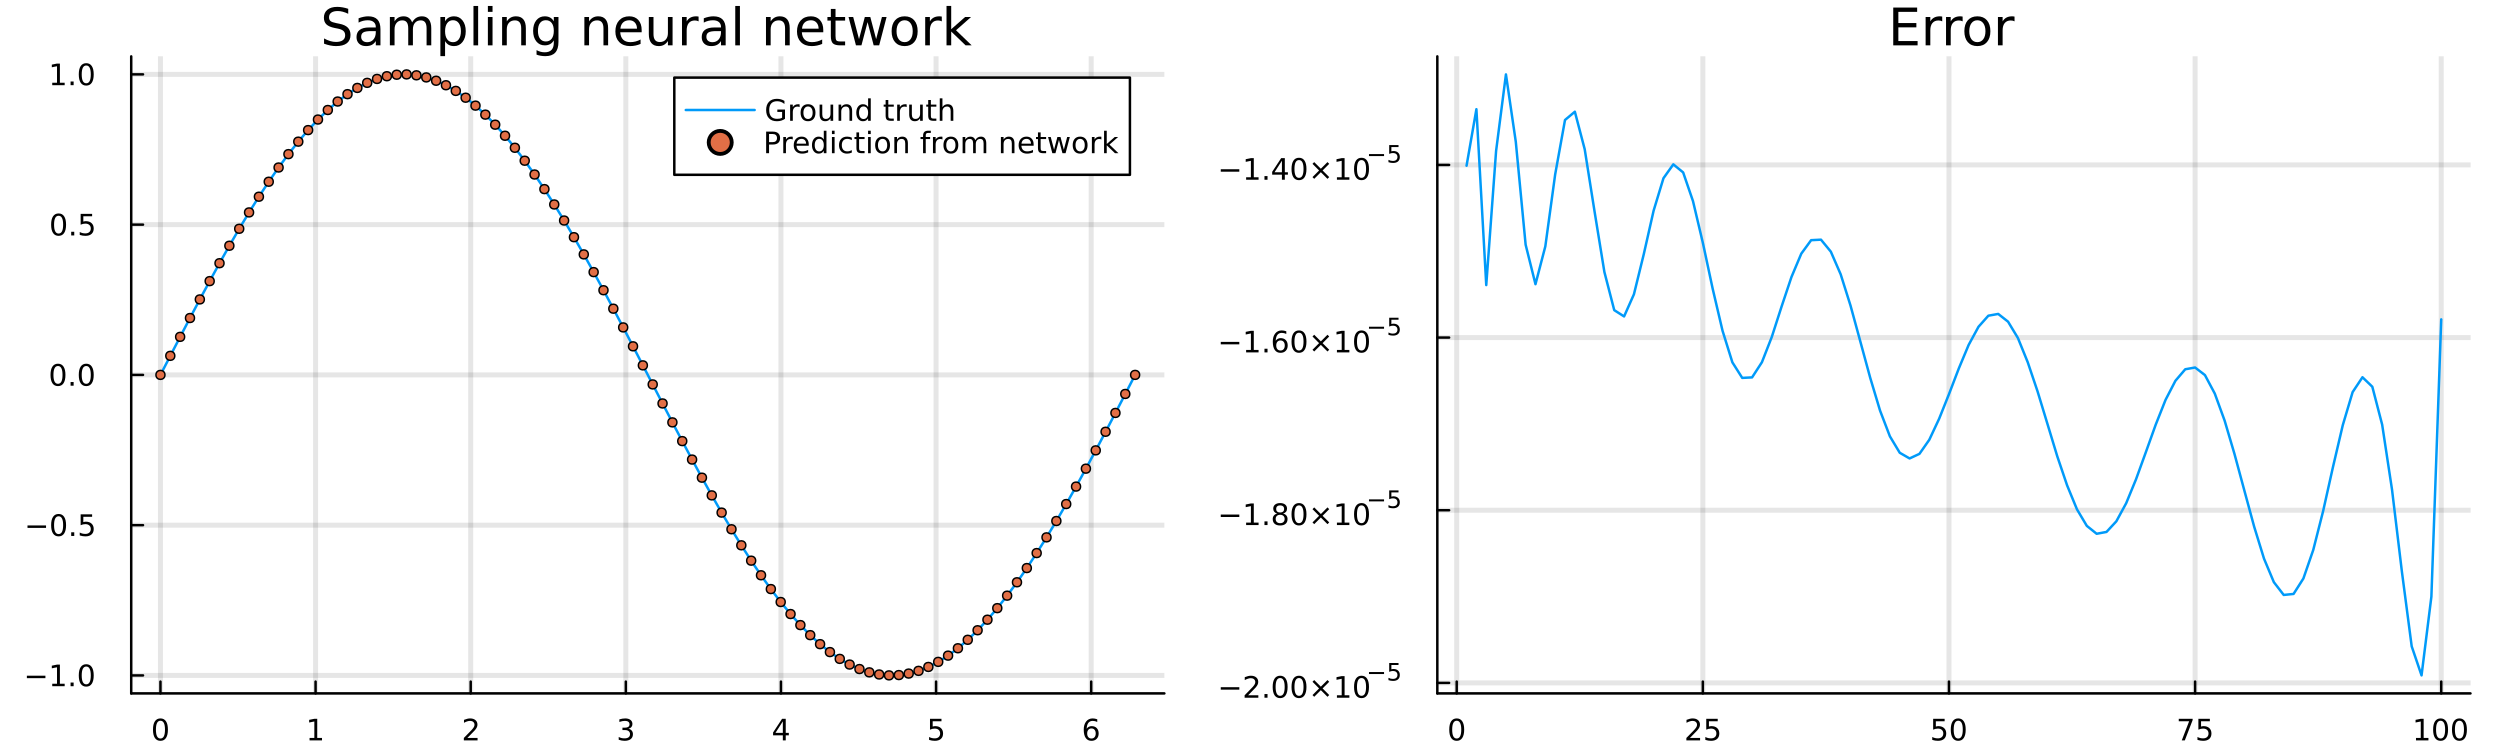 <?xml version="1.0" encoding="utf-8"?>
<svg xmlns="http://www.w3.org/2000/svg" xmlns:xlink="http://www.w3.org/1999/xlink" width="1000" height="300" viewBox="0 0 4000 1200">
<rect x="0" y="0" width="4000" height="1200" fill="#333333" stroke="none"/>
<defs>
  <clipPath id="clip500">
    <rect x="0" y="0" width="4000" height="1200"/>
  </clipPath>
</defs>
<path clip-path="url(#clip500)" d="M0 1200 L4000 1200 L4000 0 L0 0  Z" fill="#ffffff" fill-rule="evenodd" fill-opacity="1"/>
<defs>
  <clipPath id="clip501">
    <rect x="800" y="0" width="2801" height="1200"/>
  </clipPath>
</defs>
<path clip-path="url(#clip500)" d="M209.936 1109.46 L1862.99 1109.46 L1862.99 90.208 L209.936 90.208  Z" fill="#ffffff" fill-rule="evenodd" fill-opacity="1"/>
<defs>
  <clipPath id="clip502">
    <rect x="209" y="90" width="1654" height="1020"/>
  </clipPath>
</defs>
<polyline clip-path="url(#clip502)" style="stroke:#000000; stroke-linecap:round; stroke-linejoin:round; stroke-width:8; stroke-opacity:0.1; fill:none" points="256.72,1109.46 256.72,90.208 "/>
<polyline clip-path="url(#clip502)" style="stroke:#000000; stroke-linecap:round; stroke-linejoin:round; stroke-width:8; stroke-opacity:0.1; fill:none" points="504.92,1109.46 504.92,90.208 "/>
<polyline clip-path="url(#clip502)" style="stroke:#000000; stroke-linecap:round; stroke-linejoin:round; stroke-width:8; stroke-opacity:0.1; fill:none" points="753.119,1109.46 753.119,90.208 "/>
<polyline clip-path="url(#clip502)" style="stroke:#000000; stroke-linecap:round; stroke-linejoin:round; stroke-width:8; stroke-opacity:0.1; fill:none" points="1001.32,1109.46 1001.32,90.208 "/>
<polyline clip-path="url(#clip502)" style="stroke:#000000; stroke-linecap:round; stroke-linejoin:round; stroke-width:8; stroke-opacity:0.1; fill:none" points="1249.52,1109.46 1249.52,90.208 "/>
<polyline clip-path="url(#clip502)" style="stroke:#000000; stroke-linecap:round; stroke-linejoin:round; stroke-width:8; stroke-opacity:0.1; fill:none" points="1497.72,1109.46 1497.72,90.208 "/>
<polyline clip-path="url(#clip502)" style="stroke:#000000; stroke-linecap:round; stroke-linejoin:round; stroke-width:8; stroke-opacity:0.1; fill:none" points="1745.91,1109.46 1745.91,90.208 "/>
<polyline clip-path="url(#clip500)" style="stroke:#000000; stroke-linecap:round; stroke-linejoin:round; stroke-width:4; stroke-opacity:1; fill:none" points="209.936,1109.46 1862.99,1109.46 "/>
<polyline clip-path="url(#clip500)" style="stroke:#000000; stroke-linecap:round; stroke-linejoin:round; stroke-width:4; stroke-opacity:1; fill:none" points="256.72,1109.46 256.72,1090.56 "/>
<polyline clip-path="url(#clip500)" style="stroke:#000000; stroke-linecap:round; stroke-linejoin:round; stroke-width:4; stroke-opacity:1; fill:none" points="504.92,1109.46 504.92,1090.56 "/>
<polyline clip-path="url(#clip500)" style="stroke:#000000; stroke-linecap:round; stroke-linejoin:round; stroke-width:4; stroke-opacity:1; fill:none" points="753.119,1109.46 753.119,1090.56 "/>
<polyline clip-path="url(#clip500)" style="stroke:#000000; stroke-linecap:round; stroke-linejoin:round; stroke-width:4; stroke-opacity:1; fill:none" points="1001.32,1109.46 1001.32,1090.56 "/>
<polyline clip-path="url(#clip500)" style="stroke:#000000; stroke-linecap:round; stroke-linejoin:round; stroke-width:4; stroke-opacity:1; fill:none" points="1249.52,1109.46 1249.52,1090.56 "/>
<polyline clip-path="url(#clip500)" style="stroke:#000000; stroke-linecap:round; stroke-linejoin:round; stroke-width:4; stroke-opacity:1; fill:none" points="1497.72,1109.46 1497.72,1090.56 "/>
<polyline clip-path="url(#clip500)" style="stroke:#000000; stroke-linecap:round; stroke-linejoin:round; stroke-width:4; stroke-opacity:1; fill:none" points="1745.91,1109.46 1745.91,1090.56 "/>
<path clip-path="url(#clip500)" d="M256.72 1153.17 Q253.109 1153.17 251.281 1156.74 Q249.475 1160.28 249.475 1167.41 Q249.475 1174.52 251.281 1178.08 Q253.109 1181.62 256.72 1181.62 Q260.355 1181.62 262.16 1178.08 Q263.989 1174.52 263.989 1167.41 Q263.989 1160.28 262.16 1156.74 Q260.355 1153.17 256.72 1153.17 M256.72 1149.47 Q262.531 1149.47 265.586 1154.08 Q268.665 1158.66 268.665 1167.41 Q268.665 1176.14 265.586 1180.74 Q262.531 1185.33 256.72 1185.33 Q250.91 1185.33 247.832 1180.74 Q244.776 1176.14 244.776 1167.41 Q244.776 1158.66 247.832 1154.08 Q250.91 1149.47 256.72 1149.47 Z" fill="#000000" fill-rule="nonzero" fill-opacity="1" /><path clip-path="url(#clip500)" d="M495.302 1180.72 L502.94 1180.72 L502.94 1154.36 L494.63 1156.02 L494.63 1151.76 L502.894 1150.1 L507.57 1150.1 L507.57 1180.72 L515.209 1180.72 L515.209 1184.66 L495.302 1184.66 L495.302 1180.72 Z" fill="#000000" fill-rule="nonzero" fill-opacity="1" /><path clip-path="url(#clip500)" d="M747.771 1180.72 L764.091 1180.72 L764.091 1184.66 L742.146 1184.66 L742.146 1180.72 Q744.808 1177.97 749.392 1173.34 Q753.998 1168.68 755.179 1167.34 Q757.424 1164.82 758.304 1163.08 Q759.207 1161.32 759.207 1159.63 Q759.207 1156.88 757.262 1155.14 Q755.341 1153.41 752.239 1153.41 Q750.04 1153.41 747.586 1154.17 Q745.156 1154.93 742.378 1156.48 L742.378 1151.76 Q745.202 1150.63 747.656 1150.05 Q750.109 1149.47 752.146 1149.47 Q757.517 1149.47 760.711 1152.16 Q763.906 1154.84 763.906 1159.33 Q763.906 1161.46 763.095 1163.38 Q762.308 1165.28 760.202 1167.87 Q759.623 1168.54 756.521 1171.76 Q753.42 1174.96 747.771 1180.72 Z" fill="#000000" fill-rule="nonzero" fill-opacity="1" /><path clip-path="url(#clip500)" d="M1005.57 1166.02 Q1008.92 1166.74 1010.8 1169.01 Q1012.69 1171.28 1012.69 1174.61 Q1012.69 1179.73 1009.18 1182.53 Q1005.66 1185.33 999.176 1185.33 Q997.001 1185.33 994.686 1184.89 Q992.394 1184.47 989.94 1183.61 L989.94 1179.1 Q991.885 1180.23 994.2 1180.81 Q996.514 1181.39 999.038 1181.39 Q1003.44 1181.39 1005.73 1179.66 Q1008.04 1177.92 1008.04 1174.61 Q1008.04 1171.55 1005.89 1169.84 Q1003.76 1168.11 999.94 1168.11 L995.913 1168.11 L995.913 1164.26 L1000.13 1164.26 Q1003.57 1164.26 1005.4 1162.9 Q1007.23 1161.51 1007.23 1158.92 Q1007.23 1156.25 1005.33 1154.84 Q1003.46 1153.41 999.94 1153.41 Q998.019 1153.41 995.82 1153.82 Q993.621 1154.24 990.982 1155.12 L990.982 1150.95 Q993.644 1150.21 995.959 1149.84 Q998.297 1149.47 1000.36 1149.47 Q1005.68 1149.47 1008.78 1151.9 Q1011.88 1154.31 1011.88 1158.43 Q1011.88 1161.3 1010.24 1163.29 Q1008.6 1165.26 1005.57 1166.02 Z" fill="#000000" fill-rule="nonzero" fill-opacity="1" /><path clip-path="url(#clip500)" d="M1252.53 1154.17 L1240.72 1172.62 L1252.53 1172.62 L1252.53 1154.17 M1251.3 1150.1 L1257.18 1150.1 L1257.18 1172.62 L1262.11 1172.62 L1262.11 1176.51 L1257.18 1176.51 L1257.18 1184.66 L1252.53 1184.66 L1252.53 1176.51 L1236.92 1176.51 L1236.92 1171.99 L1251.3 1150.1 Z" fill="#000000" fill-rule="nonzero" fill-opacity="1" /><path clip-path="url(#clip500)" d="M1487.99 1150.1 L1506.35 1150.1 L1506.35 1154.03 L1492.28 1154.03 L1492.28 1162.5 Q1493.29 1162.16 1494.31 1161.99 Q1495.33 1161.81 1496.35 1161.81 Q1502.14 1161.81 1505.52 1164.98 Q1508.9 1168.15 1508.9 1173.57 Q1508.9 1179.15 1505.42 1182.25 Q1501.95 1185.33 1495.63 1185.33 Q1493.46 1185.33 1491.19 1184.96 Q1488.94 1184.59 1486.54 1183.85 L1486.54 1179.15 Q1488.62 1180.28 1490.84 1180.84 Q1493.06 1181.39 1495.54 1181.39 Q1499.54 1181.39 1501.88 1179.29 Q1504.22 1177.18 1504.22 1173.57 Q1504.22 1169.96 1501.88 1167.85 Q1499.54 1165.74 1495.54 1165.74 Q1493.66 1165.74 1491.79 1166.16 Q1489.94 1166.58 1487.99 1167.46 L1487.99 1150.1 Z" fill="#000000" fill-rule="nonzero" fill-opacity="1" /><path clip-path="url(#clip500)" d="M1746.32 1165.51 Q1743.17 1165.51 1741.32 1167.67 Q1739.49 1169.82 1739.49 1173.57 Q1739.49 1177.29 1741.32 1179.47 Q1743.17 1181.62 1746.32 1181.62 Q1749.47 1181.62 1751.3 1179.47 Q1753.15 1177.29 1753.15 1173.57 Q1753.15 1169.82 1751.3 1167.67 Q1749.47 1165.51 1746.32 1165.51 M1755.6 1150.86 L1755.6 1155.12 Q1753.84 1154.29 1752.04 1153.85 Q1750.26 1153.41 1748.5 1153.41 Q1743.87 1153.41 1741.41 1156.53 Q1738.98 1159.66 1738.63 1165.98 Q1740 1163.96 1742.06 1162.9 Q1744.12 1161.81 1746.6 1161.81 Q1751.81 1161.81 1754.82 1164.98 Q1757.85 1168.13 1757.85 1173.57 Q1757.85 1178.89 1754.7 1182.11 Q1751.55 1185.33 1746.32 1185.33 Q1740.32 1185.33 1737.15 1180.74 Q1733.98 1176.14 1733.98 1167.41 Q1733.98 1159.22 1737.87 1154.36 Q1741.76 1149.47 1748.31 1149.47 Q1750.07 1149.47 1751.85 1149.82 Q1753.66 1150.17 1755.6 1150.86 Z" fill="#000000" fill-rule="nonzero" fill-opacity="1" /><polyline clip-path="url(#clip502)" style="stroke:#000000; stroke-linecap:round; stroke-linejoin:round; stroke-width:8; stroke-opacity:0.1; fill:none" points="209.936,1080.67 1862.99,1080.67 "/>
<polyline clip-path="url(#clip502)" style="stroke:#000000; stroke-linecap:round; stroke-linejoin:round; stroke-width:8; stroke-opacity:0.1; fill:none" points="209.936,840.253 1862.99,840.253 "/>
<polyline clip-path="url(#clip502)" style="stroke:#000000; stroke-linecap:round; stroke-linejoin:round; stroke-width:8; stroke-opacity:0.1; fill:none" points="209.936,599.836 1862.99,599.836 "/>
<polyline clip-path="url(#clip502)" style="stroke:#000000; stroke-linecap:round; stroke-linejoin:round; stroke-width:8; stroke-opacity:0.1; fill:none" points="209.936,359.419 1862.99,359.419 "/>
<polyline clip-path="url(#clip502)" style="stroke:#000000; stroke-linecap:round; stroke-linejoin:round; stroke-width:8; stroke-opacity:0.1; fill:none" points="209.936,119.002 1862.99,119.002 "/>
<polyline clip-path="url(#clip500)" style="stroke:#000000; stroke-linecap:round; stroke-linejoin:round; stroke-width:4; stroke-opacity:1; fill:none" points="209.936,1109.46 209.936,90.208 "/>
<polyline clip-path="url(#clip500)" style="stroke:#000000; stroke-linecap:round; stroke-linejoin:round; stroke-width:4; stroke-opacity:1; fill:none" points="209.936,1080.67 228.834,1080.67 "/>
<polyline clip-path="url(#clip500)" style="stroke:#000000; stroke-linecap:round; stroke-linejoin:round; stroke-width:4; stroke-opacity:1; fill:none" points="209.936,840.253 228.834,840.253 "/>
<polyline clip-path="url(#clip500)" style="stroke:#000000; stroke-linecap:round; stroke-linejoin:round; stroke-width:4; stroke-opacity:1; fill:none" points="209.936,599.836 228.834,599.836 "/>
<polyline clip-path="url(#clip500)" style="stroke:#000000; stroke-linecap:round; stroke-linejoin:round; stroke-width:4; stroke-opacity:1; fill:none" points="209.936,359.419 228.834,359.419 "/>
<polyline clip-path="url(#clip500)" style="stroke:#000000; stroke-linecap:round; stroke-linejoin:round; stroke-width:4; stroke-opacity:1; fill:none" points="209.936,119.002 228.834,119.002 "/>
<path clip-path="url(#clip500)" d="M42.992 1081.12 L72.668 1081.12 L72.668 1085.06 L42.992 1085.06 L42.992 1081.12 Z" fill="#000000" fill-rule="nonzero" fill-opacity="1" /><path clip-path="url(#clip500)" d="M83.571 1094.01 L91.21 1094.01 L91.21 1067.65 L82.899 1069.32 L82.899 1065.06 L91.163 1063.39 L95.839 1063.39 L95.839 1094.01 L103.478 1094.01 L103.478 1097.95 L83.571 1097.95 L83.571 1094.01 Z" fill="#000000" fill-rule="nonzero" fill-opacity="1" /><path clip-path="url(#clip500)" d="M112.922 1092.07 L117.807 1092.07 L117.807 1097.95 L112.922 1097.95 L112.922 1092.07 Z" fill="#000000" fill-rule="nonzero" fill-opacity="1" /><path clip-path="url(#clip500)" d="M137.992 1066.47 Q134.381 1066.47 132.552 1070.03 Q130.746 1073.57 130.746 1080.7 Q130.746 1087.81 132.552 1091.38 Q134.381 1094.92 137.992 1094.92 Q141.626 1094.92 143.431 1091.38 Q145.26 1087.81 145.26 1080.7 Q145.26 1073.57 143.431 1070.03 Q141.626 1066.47 137.992 1066.47 M137.992 1062.76 Q143.802 1062.76 146.857 1067.37 Q149.936 1071.95 149.936 1080.7 Q149.936 1089.43 146.857 1094.04 Q143.802 1098.62 137.992 1098.62 Q132.181 1098.62 129.103 1094.04 Q126.047 1089.43 126.047 1080.7 Q126.047 1071.95 129.103 1067.37 Q132.181 1062.76 137.992 1062.76 Z" fill="#000000" fill-rule="nonzero" fill-opacity="1" /><path clip-path="url(#clip500)" d="M43.987 840.704 L73.663 840.704 L73.663 844.639 L43.987 844.639 L43.987 840.704 Z" fill="#000000" fill-rule="nonzero" fill-opacity="1" /><path clip-path="url(#clip500)" d="M93.756 826.051 Q90.145 826.051 88.316 829.616 Q86.51 833.158 86.51 840.287 Q86.51 847.394 88.316 850.959 Q90.145 854.5 93.756 854.5 Q97.39 854.5 99.195 850.959 Q101.024 847.394 101.024 840.287 Q101.024 833.158 99.195 829.616 Q97.39 826.051 93.756 826.051 M93.756 822.348 Q99.566 822.348 102.621 826.954 Q105.7 831.538 105.7 840.287 Q105.7 849.014 102.621 853.621 Q99.566 858.204 93.756 858.204 Q87.946 858.204 84.867 853.621 Q81.811 849.014 81.811 840.287 Q81.811 831.538 84.867 826.954 Q87.946 822.348 93.756 822.348 Z" fill="#000000" fill-rule="nonzero" fill-opacity="1" /><path clip-path="url(#clip500)" d="M113.918 851.653 L118.802 851.653 L118.802 857.533 L113.918 857.533 L113.918 851.653 Z" fill="#000000" fill-rule="nonzero" fill-opacity="1" /><path clip-path="url(#clip500)" d="M129.033 822.973 L147.39 822.973 L147.39 826.908 L133.316 826.908 L133.316 835.38 Q134.334 835.033 135.353 834.871 Q136.371 834.686 137.39 834.686 Q143.177 834.686 146.556 837.857 Q149.936 841.028 149.936 846.445 Q149.936 852.024 146.464 855.125 Q142.992 858.204 136.672 858.204 Q134.496 858.204 132.228 857.834 Q129.982 857.463 127.575 856.723 L127.575 852.024 Q129.658 853.158 131.881 853.713 Q134.103 854.269 136.58 854.269 Q140.584 854.269 142.922 852.162 Q145.26 850.056 145.26 846.445 Q145.26 842.834 142.922 840.727 Q140.584 838.621 136.58 838.621 Q134.705 838.621 132.83 839.037 Q130.978 839.454 129.033 840.334 L129.033 822.973 Z" fill="#000000" fill-rule="nonzero" fill-opacity="1" /><path clip-path="url(#clip500)" d="M92.76 585.634 Q89.149 585.634 87.321 589.199 Q85.515 592.741 85.515 599.87 Q85.515 606.977 87.321 610.542 Q89.149 614.083 92.76 614.083 Q96.395 614.083 98.2 610.542 Q100.029 606.977 100.029 599.87 Q100.029 592.741 98.2 589.199 Q96.395 585.634 92.76 585.634 M92.76 581.931 Q98.57 581.931 101.626 586.537 Q104.705 591.12 104.705 599.87 Q104.705 608.597 101.626 613.204 Q98.57 617.787 92.76 617.787 Q86.95 617.787 83.871 613.204 Q80.816 608.597 80.816 599.87 Q80.816 591.12 83.871 586.537 Q86.95 581.931 92.76 581.931 Z" fill="#000000" fill-rule="nonzero" fill-opacity="1" /><path clip-path="url(#clip500)" d="M112.922 611.236 L117.807 611.236 L117.807 617.116 L112.922 617.116 L112.922 611.236 Z" fill="#000000" fill-rule="nonzero" fill-opacity="1" /><path clip-path="url(#clip500)" d="M137.992 585.634 Q134.381 585.634 132.552 589.199 Q130.746 592.741 130.746 599.87 Q130.746 606.977 132.552 610.542 Q134.381 614.083 137.992 614.083 Q141.626 614.083 143.431 610.542 Q145.26 606.977 145.26 599.87 Q145.26 592.741 143.431 589.199 Q141.626 585.634 137.992 585.634 M137.992 581.931 Q143.802 581.931 146.857 586.537 Q149.936 591.12 149.936 599.87 Q149.936 608.597 146.857 613.204 Q143.802 617.787 137.992 617.787 Q132.181 617.787 129.103 613.204 Q126.047 608.597 126.047 599.87 Q126.047 591.12 129.103 586.537 Q132.181 581.931 137.992 581.931 Z" fill="#000000" fill-rule="nonzero" fill-opacity="1" /><path clip-path="url(#clip500)" d="M93.756 345.217 Q90.145 345.217 88.316 348.782 Q86.51 352.324 86.51 359.453 Q86.51 366.56 88.316 370.125 Q90.145 373.666 93.756 373.666 Q97.39 373.666 99.195 370.125 Q101.024 366.56 101.024 359.453 Q101.024 352.324 99.195 348.782 Q97.39 345.217 93.756 345.217 M93.756 341.514 Q99.566 341.514 102.621 346.12 Q105.7 350.703 105.7 359.453 Q105.7 368.18 102.621 372.787 Q99.566 377.37 93.756 377.37 Q87.946 377.37 84.867 372.787 Q81.811 368.18 81.811 359.453 Q81.811 350.703 84.867 346.12 Q87.946 341.514 93.756 341.514 Z" fill="#000000" fill-rule="nonzero" fill-opacity="1" /><path clip-path="url(#clip500)" d="M113.918 370.819 L118.802 370.819 L118.802 376.699 L113.918 376.699 L113.918 370.819 Z" fill="#000000" fill-rule="nonzero" fill-opacity="1" /><path clip-path="url(#clip500)" d="M129.033 342.139 L147.39 342.139 L147.39 346.074 L133.316 346.074 L133.316 354.546 Q134.334 354.199 135.353 354.037 Q136.371 353.852 137.39 353.852 Q143.177 353.852 146.556 357.023 Q149.936 360.194 149.936 365.611 Q149.936 371.189 146.464 374.291 Q142.992 377.37 136.672 377.37 Q134.496 377.37 132.228 377 Q129.982 376.629 127.575 375.889 L127.575 371.189 Q129.658 372.324 131.881 372.879 Q134.103 373.435 136.58 373.435 Q140.584 373.435 142.922 371.328 Q145.26 369.222 145.26 365.611 Q145.26 362 142.922 359.893 Q140.584 357.787 136.58 357.787 Q134.705 357.787 132.83 358.203 Q130.978 358.62 129.033 359.5 L129.033 342.139 Z" fill="#000000" fill-rule="nonzero" fill-opacity="1" /><path clip-path="url(#clip500)" d="M83.571 132.346 L91.21 132.346 L91.21 105.981 L82.899 107.648 L82.899 103.388 L91.163 101.722 L95.839 101.722 L95.839 132.346 L103.478 132.346 L103.478 136.282 L83.571 136.282 L83.571 132.346 Z" fill="#000000" fill-rule="nonzero" fill-opacity="1" /><path clip-path="url(#clip500)" d="M112.922 130.402 L117.807 130.402 L117.807 136.282 L112.922 136.282 L112.922 130.402 Z" fill="#000000" fill-rule="nonzero" fill-opacity="1" /><path clip-path="url(#clip500)" d="M137.992 104.8 Q134.381 104.8 132.552 108.365 Q130.746 111.907 130.746 119.036 Q130.746 126.143 132.552 129.708 Q134.381 133.249 137.992 133.249 Q141.626 133.249 143.431 129.708 Q145.26 126.143 145.26 119.036 Q145.26 111.907 143.431 108.365 Q141.626 104.8 137.992 104.8 M137.992 101.097 Q143.802 101.097 146.857 105.703 Q149.936 110.286 149.936 119.036 Q149.936 127.763 146.857 132.37 Q143.802 136.953 137.992 136.953 Q132.181 136.953 129.103 132.37 Q126.047 127.763 126.047 119.036 Q126.047 110.286 129.103 105.703 Q132.181 101.097 137.992 101.097 Z" fill="#000000" fill-rule="nonzero" fill-opacity="1" /><path clip-path="url(#clip500)" d="M557.158 14.081 L557.158 22.061 Q552.499 19.833 548.367 18.739 Q544.235 17.646 540.387 17.646 Q533.703 17.646 530.057 20.238 Q526.452 22.831 526.452 27.611 Q526.452 31.621 528.842 33.687 Q531.273 35.713 537.997 36.969 L542.939 37.981 Q552.094 39.723 556.429 44.139 Q560.804 48.514 560.804 55.886 Q560.804 64.677 554.889 69.214 Q549.016 73.751 537.633 73.751 Q533.339 73.751 528.477 72.778 Q523.657 71.806 518.472 69.902 L518.472 61.477 Q523.454 64.272 528.234 65.689 Q533.014 67.107 537.633 67.107 Q544.641 67.107 548.448 64.353 Q552.256 61.598 552.256 56.494 Q552.256 52.038 549.502 49.526 Q546.788 47.015 540.549 45.759 L535.567 44.787 Q526.411 42.964 522.32 39.075 Q518.229 35.186 518.229 28.259 Q518.229 20.238 523.859 15.62 Q529.531 11.002 539.455 11.002 Q543.709 11.002 548.124 11.772 Q552.54 12.542 557.158 14.081 Z" fill="#000000" fill-rule="nonzero" fill-opacity="1" /><path clip-path="url(#clip500)" d="M593.859 49.769 Q584.826 49.769 581.342 51.835 Q577.858 53.901 577.858 58.884 Q577.858 62.854 580.451 65.203 Q583.084 67.512 587.58 67.512 Q593.778 67.512 597.505 63.137 Q601.272 58.722 601.272 51.43 L601.272 49.769 L593.859 49.769 M608.726 46.691 L608.726 72.576 L601.272 72.576 L601.272 65.689 Q598.72 69.821 594.912 71.806 Q591.104 73.751 585.595 73.751 Q578.628 73.751 574.496 69.862 Q570.404 65.933 570.404 59.37 Q570.404 51.714 575.508 47.825 Q580.653 43.936 590.821 43.936 L601.272 43.936 L601.272 43.207 Q601.272 38.062 597.869 35.267 Q594.507 32.431 588.39 32.431 Q584.501 32.431 580.815 33.363 Q577.129 34.295 573.726 36.158 L573.726 29.272 Q577.817 27.692 581.666 26.922 Q585.514 26.112 589.16 26.112 Q599.004 26.112 603.865 31.216 Q608.726 36.32 608.726 46.691 Z" fill="#000000" fill-rule="nonzero" fill-opacity="1" /><path clip-path="url(#clip500)" d="M659.403 35.915 Q662.198 30.892 666.087 28.502 Q669.976 26.112 675.242 26.112 Q682.331 26.112 686.179 31.095 Q690.028 36.037 690.028 45.192 L690.028 72.576 L682.533 72.576 L682.533 45.435 Q682.533 38.913 680.224 35.753 Q677.915 32.594 673.176 32.594 Q667.383 32.594 664.021 36.442 Q660.658 40.29 660.658 46.934 L660.658 72.576 L653.164 72.576 L653.164 45.435 Q653.164 38.873 650.855 35.753 Q648.546 32.594 643.726 32.594 Q638.014 32.594 634.652 36.482 Q631.289 40.331 631.289 46.934 L631.289 72.576 L623.795 72.576 L623.795 27.206 L631.289 27.206 L631.289 34.254 Q633.841 30.082 637.406 28.097 Q640.971 26.112 645.873 26.112 Q650.815 26.112 654.258 28.624 Q657.742 31.135 659.403 35.915 Z" fill="#000000" fill-rule="nonzero" fill-opacity="1" /><path clip-path="url(#clip500)" d="M712.105 65.77 L712.105 89.833 L704.611 89.833 L704.611 27.206 L712.105 27.206 L712.105 34.092 Q714.454 30.041 718.019 28.097 Q721.625 26.112 726.607 26.112 Q734.871 26.112 740.016 32.675 Q745.201 39.237 745.201 49.931 Q745.201 60.626 740.016 67.188 Q734.871 73.751 726.607 73.751 Q721.625 73.751 718.019 71.806 Q714.454 69.821 712.105 65.77 M737.464 49.931 Q737.464 41.708 734.061 37.05 Q730.699 32.35 724.784 32.35 Q718.87 32.35 715.467 37.05 Q712.105 41.708 712.105 49.931 Q712.105 58.155 715.467 62.854 Q718.87 67.512 724.784 67.512 Q730.699 67.512 734.061 62.854 Q737.464 58.155 737.464 49.931 Z" fill="#000000" fill-rule="nonzero" fill-opacity="1" /><path clip-path="url(#clip500)" d="M757.556 9.544 L765.01 9.544 L765.01 72.576 L757.556 72.576 L757.556 9.544 Z" fill="#000000" fill-rule="nonzero" fill-opacity="1" /><path clip-path="url(#clip500)" d="M780.606 27.206 L788.059 27.206 L788.059 72.576 L780.606 72.576 L780.606 27.206 M780.606 9.544 L788.059 9.544 L788.059 18.983 L780.606 18.983 L780.606 9.544 Z" fill="#000000" fill-rule="nonzero" fill-opacity="1" /><path clip-path="url(#clip500)" d="M841.369 45.192 L841.369 72.576 L833.916 72.576 L833.916 45.435 Q833.916 38.994 831.404 35.794 Q828.893 32.594 823.869 32.594 Q817.834 32.594 814.35 36.442 Q810.866 40.29 810.866 46.934 L810.866 72.576 L803.372 72.576 L803.372 27.206 L810.866 27.206 L810.866 34.254 Q813.54 30.163 817.145 28.138 Q820.791 26.112 825.53 26.112 Q833.349 26.112 837.359 30.973 Q841.369 35.794 841.369 45.192 Z" fill="#000000" fill-rule="nonzero" fill-opacity="1" /><path clip-path="url(#clip500)" d="M886.091 49.364 Q886.091 41.263 882.729 36.806 Q879.407 32.35 873.371 32.35 Q867.376 32.35 864.014 36.806 Q860.692 41.263 860.692 49.364 Q860.692 57.426 864.014 61.882 Q867.376 66.338 873.371 66.338 Q879.407 66.338 882.729 61.882 Q886.091 57.426 886.091 49.364 M893.545 66.945 Q893.545 78.531 888.4 84.162 Q883.256 89.833 872.642 89.833 Q868.713 89.833 865.229 89.225 Q861.745 88.658 858.464 87.443 L858.464 80.192 Q861.745 81.974 864.946 82.825 Q868.146 83.675 871.468 83.675 Q878.8 83.675 882.445 79.827 Q886.091 76.019 886.091 68.282 L886.091 64.596 Q883.782 68.606 880.177 70.591 Q876.572 72.576 871.549 72.576 Q863.204 72.576 858.1 66.216 Q852.995 59.856 852.995 49.364 Q852.995 38.832 858.1 32.472 Q863.204 26.112 871.549 26.112 Q876.572 26.112 880.177 28.097 Q883.782 30.082 886.091 34.092 L886.091 27.206 L893.545 27.206 L893.545 66.945 Z" fill="#000000" fill-rule="nonzero" fill-opacity="1" /><path clip-path="url(#clip500)" d="M972.983 45.192 L972.983 72.576 L965.53 72.576 L965.53 45.435 Q965.53 38.994 963.018 35.794 Q960.506 32.594 955.483 32.594 Q949.447 32.594 945.964 36.442 Q942.48 40.29 942.48 46.934 L942.48 72.576 L934.986 72.576 L934.986 27.206 L942.48 27.206 L942.48 34.254 Q945.153 30.163 948.759 28.138 Q952.405 26.112 957.144 26.112 Q964.962 26.112 968.973 30.973 Q972.983 35.794 972.983 45.192 Z" fill="#000000" fill-rule="nonzero" fill-opacity="1" /><path clip-path="url(#clip500)" d="M1026.66 48.028 L1026.66 51.673 L992.387 51.673 Q992.873 59.37 997.005 63.421 Q1001.18 67.431 1008.59 67.431 Q1012.88 67.431 1016.89 66.378 Q1020.95 65.325 1024.92 63.218 L1024.92 70.267 Q1020.91 71.968 1016.69 72.86 Q1012.48 73.751 1008.15 73.751 Q997.289 73.751 990.929 67.431 Q984.609 61.112 984.609 50.337 Q984.609 39.197 990.605 32.675 Q996.64 26.112 1006.85 26.112 Q1016 26.112 1021.31 32.026 Q1026.66 37.9 1026.66 48.028 M1019.2 45.84 Q1019.12 39.723 1015.76 36.077 Q1012.44 32.431 1006.93 32.431 Q1000.69 32.431 996.924 35.956 Q993.197 39.48 992.63 45.88 L1019.2 45.84 Z" fill="#000000" fill-rule="nonzero" fill-opacity="1" /><path clip-path="url(#clip500)" d="M1038.12 54.671 L1038.12 27.206 L1045.58 27.206 L1045.58 54.387 Q1045.58 60.828 1048.09 64.069 Q1050.6 67.269 1055.62 67.269 Q1061.66 67.269 1065.14 63.421 Q1068.67 59.573 1068.67 52.929 L1068.67 27.206 L1076.12 27.206 L1076.12 72.576 L1068.67 72.576 L1068.67 65.608 Q1065.95 69.74 1062.35 71.766 Q1058.78 73.751 1054.04 73.751 Q1046.22 73.751 1042.17 68.89 Q1038.12 64.029 1038.12 54.671 M1056.88 26.112 L1056.88 26.112 Z" fill="#000000" fill-rule="nonzero" fill-opacity="1" /><path clip-path="url(#clip500)" d="M1117.76 34.173 Q1116.51 33.444 1115.01 33.12 Q1113.55 32.756 1111.77 32.756 Q1105.45 32.756 1102.04 36.888 Q1098.68 40.979 1098.68 48.676 L1098.68 72.576 L1091.19 72.576 L1091.19 27.206 L1098.68 27.206 L1098.68 34.254 Q1101.03 30.122 1104.8 28.138 Q1108.57 26.112 1113.95 26.112 Q1114.72 26.112 1115.66 26.234 Q1116.59 26.315 1117.72 26.517 L1117.76 34.173 Z" fill="#000000" fill-rule="nonzero" fill-opacity="1" /><path clip-path="url(#clip500)" d="M1146.2 49.769 Q1137.17 49.769 1133.68 51.835 Q1130.2 53.901 1130.2 58.884 Q1130.2 62.854 1132.79 65.203 Q1135.42 67.512 1139.92 67.512 Q1146.12 67.512 1149.85 63.137 Q1153.61 58.722 1153.61 51.43 L1153.61 49.769 L1146.2 49.769 M1161.07 46.691 L1161.07 72.576 L1153.61 72.576 L1153.61 65.689 Q1151.06 69.821 1147.25 71.806 Q1143.45 73.751 1137.94 73.751 Q1130.97 73.751 1126.84 69.862 Q1122.75 65.933 1122.75 59.37 Q1122.75 51.714 1127.85 47.825 Q1132.99 43.936 1143.16 43.936 L1153.61 43.936 L1153.61 43.207 Q1153.61 38.062 1150.21 35.267 Q1146.85 32.431 1140.73 32.431 Q1136.84 32.431 1133.16 33.363 Q1129.47 34.295 1126.07 36.158 L1126.07 29.272 Q1130.16 27.692 1134.01 26.922 Q1137.85 26.112 1141.5 26.112 Q1151.34 26.112 1156.21 31.216 Q1161.07 36.32 1161.07 46.691 Z" fill="#000000" fill-rule="nonzero" fill-opacity="1" /><path clip-path="url(#clip500)" d="M1176.42 9.544 L1183.87 9.544 L1183.87 72.576 L1176.42 72.576 L1176.42 9.544 Z" fill="#000000" fill-rule="nonzero" fill-opacity="1" /><path clip-path="url(#clip500)" d="M1263.55 45.192 L1263.55 72.576 L1256.1 72.576 L1256.1 45.435 Q1256.1 38.994 1253.59 35.794 Q1251.08 32.594 1246.05 32.594 Q1240.02 32.594 1236.54 36.442 Q1233.05 40.29 1233.05 46.934 L1233.05 72.576 L1225.56 72.576 L1225.56 27.206 L1233.05 27.206 L1233.05 34.254 Q1235.72 30.163 1239.33 28.138 Q1242.98 26.112 1247.72 26.112 Q1255.53 26.112 1259.54 30.973 Q1263.55 35.794 1263.55 45.192 Z" fill="#000000" fill-rule="nonzero" fill-opacity="1" /><path clip-path="url(#clip500)" d="M1317.23 48.028 L1317.23 51.673 L1282.96 51.673 Q1283.44 59.37 1287.58 63.421 Q1291.75 67.431 1299.16 67.431 Q1303.46 67.431 1307.47 66.378 Q1311.52 65.325 1315.49 63.218 L1315.49 70.267 Q1311.48 71.968 1307.26 72.86 Q1303.05 73.751 1298.72 73.751 Q1287.86 73.751 1281.5 67.431 Q1275.18 61.112 1275.18 50.337 Q1275.18 39.197 1281.18 32.675 Q1287.21 26.112 1297.42 26.112 Q1306.58 26.112 1311.88 32.026 Q1317.23 37.9 1317.23 48.028 M1309.78 45.84 Q1309.69 39.723 1306.33 36.077 Q1303.01 32.431 1297.5 32.431 Q1291.26 32.431 1287.5 35.956 Q1283.77 39.48 1283.2 45.88 L1309.78 45.84 Z" fill="#000000" fill-rule="nonzero" fill-opacity="1" /><path clip-path="url(#clip500)" d="M1336.84 14.324 L1336.84 27.206 L1352.19 27.206 L1352.19 32.999 L1336.84 32.999 L1336.84 57.628 Q1336.84 63.178 1338.33 64.758 Q1339.87 66.338 1344.53 66.338 L1352.19 66.338 L1352.19 72.576 L1344.53 72.576 Q1335.9 72.576 1332.62 69.376 Q1329.34 66.135 1329.34 57.628 L1329.34 32.999 L1323.87 32.999 L1323.87 27.206 L1329.34 27.206 L1329.34 14.324 L1336.84 14.324 Z" fill="#000000" fill-rule="nonzero" fill-opacity="1" /><path clip-path="url(#clip500)" d="M1357.66 27.206 L1365.11 27.206 L1374.43 62.611 L1383.7 27.206 L1392.49 27.206 L1401.81 62.611 L1411.09 27.206 L1418.54 27.206 L1406.67 72.576 L1397.88 72.576 L1388.12 35.389 L1378.32 72.576 L1369.53 72.576 L1357.66 27.206 Z" fill="#000000" fill-rule="nonzero" fill-opacity="1" /><path clip-path="url(#clip500)" d="M1447.43 32.431 Q1441.43 32.431 1437.95 37.131 Q1434.46 41.789 1434.46 49.931 Q1434.46 58.074 1437.91 62.773 Q1441.39 67.431 1447.43 67.431 Q1453.38 67.431 1456.86 62.732 Q1460.35 58.033 1460.35 49.931 Q1460.35 41.87 1456.86 37.171 Q1453.38 32.431 1447.43 32.431 M1447.43 26.112 Q1457.15 26.112 1462.7 32.431 Q1468.25 38.751 1468.25 49.931 Q1468.25 61.071 1462.7 67.431 Q1457.15 73.751 1447.43 73.751 Q1437.66 73.751 1432.11 67.431 Q1426.6 61.071 1426.6 49.931 Q1426.6 38.751 1432.11 32.431 Q1437.66 26.112 1447.43 26.112 Z" fill="#000000" fill-rule="nonzero" fill-opacity="1" /><path clip-path="url(#clip500)" d="M1506.89 34.173 Q1505.64 33.444 1504.14 33.12 Q1502.68 32.756 1500.9 32.756 Q1494.58 32.756 1491.17 36.888 Q1487.81 40.979 1487.81 48.676 L1487.81 72.576 L1480.32 72.576 L1480.32 27.206 L1487.81 27.206 L1487.81 34.254 Q1490.16 30.122 1493.93 28.138 Q1497.7 26.112 1503.08 26.112 Q1503.85 26.112 1504.79 26.234 Q1505.72 26.315 1506.85 26.517 L1506.89 34.173 Z" fill="#000000" fill-rule="nonzero" fill-opacity="1" /><path clip-path="url(#clip500)" d="M1514.43 9.544 L1521.92 9.544 L1521.92 46.772 L1544.16 27.206 L1553.68 27.206 L1529.62 48.433 L1554.69 72.576 L1544.97 72.576 L1521.92 50.418 L1521.92 72.576 L1514.43 72.576 L1514.43 9.544 Z" fill="#000000" fill-rule="nonzero" fill-opacity="1" /><polyline clip-path="url(#clip502)" style="stroke:#009af9; stroke-linecap:round; stroke-linejoin:round; stroke-width:4; stroke-opacity:1; fill:none" points="256.72,599.836 272.473,569.339 288.225,538.966 303.977,508.837 319.73,479.075 335.482,449.799 351.234,421.128 366.987,393.176 382.739,366.056 398.491,339.877 414.244,314.745 429.996,290.762 445.748,268.022 461.501,246.619 477.253,226.638 493.005,208.16 508.758,191.259 524.51,176.003 540.262,162.454 556.015,150.666 571.767,140.686 587.519,132.556 603.272,126.307 619.024,121.964 634.776,119.546 650.529,119.062 666.281,120.514 682.033,123.896 697.786,129.194 713.538,136.388 729.29,145.447 745.043,156.336 760.795,169.011 776.547,183.421 792.3,199.508 808.052,217.206 823.804,236.446 839.557,257.148 855.309,279.23 871.061,302.604 886.814,327.174 902.566,352.842 918.318,379.505 934.071,407.055 949.823,435.381 965.575,464.369 981.328,493.903 997.08,523.863 1012.83,554.13 1028.58,584.58 1044.34,615.092 1060.09,645.542 1075.84,675.808 1091.59,705.769 1107.35,735.302 1123.1,764.291 1138.85,792.617 1154.6,820.167 1170.36,846.829 1186.11,872.497 1201.86,897.068 1217.61,920.441 1233.36,942.523 1249.12,963.226 1264.87,982.465 1280.62,1000.16 1296.37,1016.25 1312.13,1030.66 1327.88,1043.34 1343.63,1054.22 1359.38,1063.28 1375.14,1070.48 1390.89,1075.78 1406.64,1079.16 1422.39,1080.61 1438.15,1080.13 1453.9,1077.71 1469.65,1073.36 1485.4,1067.12 1501.15,1058.99 1516.91,1049.01 1532.66,1037.22 1548.41,1023.67 1564.16,1008.41 1579.92,991.512 1595.67,973.033 1611.42,953.052 1627.17,931.649 1642.93,908.91 1658.68,884.926 1674.43,859.794 1690.18,833.616 1705.93,806.496 1721.69,778.544 1737.44,749.872 1753.19,720.596 1768.94,690.834 1784.7,660.706 1800.45,630.332 1816.2,599.836 "/>
<circle clip-path="url(#clip502)" cx="256.72" cy="599.829" r="7.2" fill="#e26f46" fill-rule="evenodd" fill-opacity="1" stroke="#000000" stroke-opacity="1" stroke-width="2.4"/>
<circle clip-path="url(#clip502)" cx="272.473" cy="569.333" r="7.2" fill="#e26f46" fill-rule="evenodd" fill-opacity="1" stroke="#000000" stroke-opacity="1" stroke-width="2.4"/>
<circle clip-path="url(#clip502)" cx="288.225" cy="538.958" r="7.2" fill="#e26f46" fill-rule="evenodd" fill-opacity="1" stroke="#000000" stroke-opacity="1" stroke-width="2.4"/>
<circle clip-path="url(#clip502)" cx="303.977" cy="508.831" r="7.2" fill="#e26f46" fill-rule="evenodd" fill-opacity="1" stroke="#000000" stroke-opacity="1" stroke-width="2.4"/>
<circle clip-path="url(#clip502)" cx="319.73" cy="479.069" r="7.2" fill="#e26f46" fill-rule="evenodd" fill-opacity="1" stroke="#000000" stroke-opacity="1" stroke-width="2.4"/>
<circle clip-path="url(#clip502)" cx="335.482" cy="449.793" r="7.2" fill="#e26f46" fill-rule="evenodd" fill-opacity="1" stroke="#000000" stroke-opacity="1" stroke-width="2.4"/>
<circle clip-path="url(#clip502)" cx="351.234" cy="421.121" r="7.2" fill="#e26f46" fill-rule="evenodd" fill-opacity="1" stroke="#000000" stroke-opacity="1" stroke-width="2.4"/>
<circle clip-path="url(#clip502)" cx="366.987" cy="393.168" r="7.2" fill="#e26f46" fill-rule="evenodd" fill-opacity="1" stroke="#000000" stroke-opacity="1" stroke-width="2.4"/>
<circle clip-path="url(#clip502)" cx="382.739" cy="366.049" r="7.2" fill="#e26f46" fill-rule="evenodd" fill-opacity="1" stroke="#000000" stroke-opacity="1" stroke-width="2.4"/>
<circle clip-path="url(#clip502)" cx="398.491" cy="339.87" r="7.2" fill="#e26f46" fill-rule="evenodd" fill-opacity="1" stroke="#000000" stroke-opacity="1" stroke-width="2.4"/>
<circle clip-path="url(#clip502)" cx="414.244" cy="314.739" r="7.2" fill="#e26f46" fill-rule="evenodd" fill-opacity="1" stroke="#000000" stroke-opacity="1" stroke-width="2.4"/>
<circle clip-path="url(#clip502)" cx="429.996" cy="290.755" r="7.2" fill="#e26f46" fill-rule="evenodd" fill-opacity="1" stroke="#000000" stroke-opacity="1" stroke-width="2.4"/>
<circle clip-path="url(#clip502)" cx="445.748" cy="268.016" r="7.2" fill="#e26f46" fill-rule="evenodd" fill-opacity="1" stroke="#000000" stroke-opacity="1" stroke-width="2.4"/>
<circle clip-path="url(#clip502)" cx="461.501" cy="246.612" r="7.2" fill="#e26f46" fill-rule="evenodd" fill-opacity="1" stroke="#000000" stroke-opacity="1" stroke-width="2.4"/>
<circle clip-path="url(#clip502)" cx="477.253" cy="226.631" r="7.2" fill="#e26f46" fill-rule="evenodd" fill-opacity="1" stroke="#000000" stroke-opacity="1" stroke-width="2.4"/>
<circle clip-path="url(#clip502)" cx="493.005" cy="208.152" r="7.2" fill="#e26f46" fill-rule="evenodd" fill-opacity="1" stroke="#000000" stroke-opacity="1" stroke-width="2.4"/>
<circle clip-path="url(#clip502)" cx="508.758" cy="191.251" r="7.2" fill="#e26f46" fill-rule="evenodd" fill-opacity="1" stroke="#000000" stroke-opacity="1" stroke-width="2.4"/>
<circle clip-path="url(#clip502)" cx="524.51" cy="175.995" r="7.2" fill="#e26f46" fill-rule="evenodd" fill-opacity="1" stroke="#000000" stroke-opacity="1" stroke-width="2.4"/>
<circle clip-path="url(#clip502)" cx="540.262" cy="162.446" r="7.2" fill="#e26f46" fill-rule="evenodd" fill-opacity="1" stroke="#000000" stroke-opacity="1" stroke-width="2.4"/>
<circle clip-path="url(#clip502)" cx="556.015" cy="150.659" r="7.2" fill="#e26f46" fill-rule="evenodd" fill-opacity="1" stroke="#000000" stroke-opacity="1" stroke-width="2.4"/>
<circle clip-path="url(#clip502)" cx="571.767" cy="140.679" r="7.2" fill="#e26f46" fill-rule="evenodd" fill-opacity="1" stroke="#000000" stroke-opacity="1" stroke-width="2.4"/>
<circle clip-path="url(#clip502)" cx="587.519" cy="132.549" r="7.2" fill="#e26f46" fill-rule="evenodd" fill-opacity="1" stroke="#000000" stroke-opacity="1" stroke-width="2.4"/>
<circle clip-path="url(#clip502)" cx="603.272" cy="126.3" r="7.2" fill="#e26f46" fill-rule="evenodd" fill-opacity="1" stroke="#000000" stroke-opacity="1" stroke-width="2.4"/>
<circle clip-path="url(#clip502)" cx="619.024" cy="121.957" r="7.2" fill="#e26f46" fill-rule="evenodd" fill-opacity="1" stroke="#000000" stroke-opacity="1" stroke-width="2.4"/>
<circle clip-path="url(#clip502)" cx="634.776" cy="119.539" r="7.2" fill="#e26f46" fill-rule="evenodd" fill-opacity="1" stroke="#000000" stroke-opacity="1" stroke-width="2.4"/>
<circle clip-path="url(#clip502)" cx="650.529" cy="119.055" r="7.2" fill="#e26f46" fill-rule="evenodd" fill-opacity="1" stroke="#000000" stroke-opacity="1" stroke-width="2.4"/>
<circle clip-path="url(#clip502)" cx="666.281" cy="120.506" r="7.2" fill="#e26f46" fill-rule="evenodd" fill-opacity="1" stroke="#000000" stroke-opacity="1" stroke-width="2.4"/>
<circle clip-path="url(#clip502)" cx="682.033" cy="123.888" r="7.2" fill="#e26f46" fill-rule="evenodd" fill-opacity="1" stroke="#000000" stroke-opacity="1" stroke-width="2.4"/>
<circle clip-path="url(#clip502)" cx="697.786" cy="129.186" r="7.2" fill="#e26f46" fill-rule="evenodd" fill-opacity="1" stroke="#000000" stroke-opacity="1" stroke-width="2.4"/>
<circle clip-path="url(#clip502)" cx="713.538" cy="136.38" r="7.2" fill="#e26f46" fill-rule="evenodd" fill-opacity="1" stroke="#000000" stroke-opacity="1" stroke-width="2.4"/>
<circle clip-path="url(#clip502)" cx="729.29" cy="145.439" r="7.2" fill="#e26f46" fill-rule="evenodd" fill-opacity="1" stroke="#000000" stroke-opacity="1" stroke-width="2.4"/>
<circle clip-path="url(#clip502)" cx="745.043" cy="156.329" r="7.2" fill="#e26f46" fill-rule="evenodd" fill-opacity="1" stroke="#000000" stroke-opacity="1" stroke-width="2.4"/>
<circle clip-path="url(#clip502)" cx="760.795" cy="169.004" r="7.2" fill="#e26f46" fill-rule="evenodd" fill-opacity="1" stroke="#000000" stroke-opacity="1" stroke-width="2.4"/>
<circle clip-path="url(#clip502)" cx="776.547" cy="183.414" r="7.2" fill="#e26f46" fill-rule="evenodd" fill-opacity="1" stroke="#000000" stroke-opacity="1" stroke-width="2.4"/>
<circle clip-path="url(#clip502)" cx="792.3" cy="199.501" r="7.2" fill="#e26f46" fill-rule="evenodd" fill-opacity="1" stroke="#000000" stroke-opacity="1" stroke-width="2.4"/>
<circle clip-path="url(#clip502)" cx="808.052" cy="217.199" r="7.2" fill="#e26f46" fill-rule="evenodd" fill-opacity="1" stroke="#000000" stroke-opacity="1" stroke-width="2.4"/>
<circle clip-path="url(#clip502)" cx="823.804" cy="236.438" r="7.2" fill="#e26f46" fill-rule="evenodd" fill-opacity="1" stroke="#000000" stroke-opacity="1" stroke-width="2.4"/>
<circle clip-path="url(#clip502)" cx="839.557" cy="257.141" r="7.2" fill="#e26f46" fill-rule="evenodd" fill-opacity="1" stroke="#000000" stroke-opacity="1" stroke-width="2.4"/>
<circle clip-path="url(#clip502)" cx="855.309" cy="279.223" r="7.2" fill="#e26f46" fill-rule="evenodd" fill-opacity="1" stroke="#000000" stroke-opacity="1" stroke-width="2.4"/>
<circle clip-path="url(#clip502)" cx="871.061" cy="302.596" r="7.2" fill="#e26f46" fill-rule="evenodd" fill-opacity="1" stroke="#000000" stroke-opacity="1" stroke-width="2.4"/>
<circle clip-path="url(#clip502)" cx="886.814" cy="327.166" r="7.2" fill="#e26f46" fill-rule="evenodd" fill-opacity="1" stroke="#000000" stroke-opacity="1" stroke-width="2.4"/>
<circle clip-path="url(#clip502)" cx="902.566" cy="352.834" r="7.2" fill="#e26f46" fill-rule="evenodd" fill-opacity="1" stroke="#000000" stroke-opacity="1" stroke-width="2.4"/>
<circle clip-path="url(#clip502)" cx="918.318" cy="379.497" r="7.2" fill="#e26f46" fill-rule="evenodd" fill-opacity="1" stroke="#000000" stroke-opacity="1" stroke-width="2.4"/>
<circle clip-path="url(#clip502)" cx="934.071" cy="407.046" r="7.2" fill="#e26f46" fill-rule="evenodd" fill-opacity="1" stroke="#000000" stroke-opacity="1" stroke-width="2.4"/>
<circle clip-path="url(#clip502)" cx="949.823" cy="435.372" r="7.2" fill="#e26f46" fill-rule="evenodd" fill-opacity="1" stroke="#000000" stroke-opacity="1" stroke-width="2.4"/>
<circle clip-path="url(#clip502)" cx="965.575" cy="464.361" r="7.2" fill="#e26f46" fill-rule="evenodd" fill-opacity="1" stroke="#000000" stroke-opacity="1" stroke-width="2.4"/>
<circle clip-path="url(#clip502)" cx="981.328" cy="493.895" r="7.2" fill="#e26f46" fill-rule="evenodd" fill-opacity="1" stroke="#000000" stroke-opacity="1" stroke-width="2.4"/>
<circle clip-path="url(#clip502)" cx="997.08" cy="523.855" r="7.2" fill="#e26f46" fill-rule="evenodd" fill-opacity="1" stroke="#000000" stroke-opacity="1" stroke-width="2.4"/>
<circle clip-path="url(#clip502)" cx="1012.83" cy="554.121" r="7.2" fill="#e26f46" fill-rule="evenodd" fill-opacity="1" stroke="#000000" stroke-opacity="1" stroke-width="2.4"/>
<circle clip-path="url(#clip502)" cx="1028.58" cy="584.572" r="7.2" fill="#e26f46" fill-rule="evenodd" fill-opacity="1" stroke="#000000" stroke-opacity="1" stroke-width="2.4"/>
<circle clip-path="url(#clip502)" cx="1044.34" cy="615.084" r="7.2" fill="#e26f46" fill-rule="evenodd" fill-opacity="1" stroke="#000000" stroke-opacity="1" stroke-width="2.4"/>
<circle clip-path="url(#clip502)" cx="1060.09" cy="645.534" r="7.2" fill="#e26f46" fill-rule="evenodd" fill-opacity="1" stroke="#000000" stroke-opacity="1" stroke-width="2.4"/>
<circle clip-path="url(#clip502)" cx="1075.84" cy="675.801" r="7.2" fill="#e26f46" fill-rule="evenodd" fill-opacity="1" stroke="#000000" stroke-opacity="1" stroke-width="2.4"/>
<circle clip-path="url(#clip502)" cx="1091.59" cy="705.761" r="7.2" fill="#e26f46" fill-rule="evenodd" fill-opacity="1" stroke="#000000" stroke-opacity="1" stroke-width="2.4"/>
<circle clip-path="url(#clip502)" cx="1107.35" cy="735.295" r="7.2" fill="#e26f46" fill-rule="evenodd" fill-opacity="1" stroke="#000000" stroke-opacity="1" stroke-width="2.4"/>
<circle clip-path="url(#clip502)" cx="1123.1" cy="764.283" r="7.2" fill="#e26f46" fill-rule="evenodd" fill-opacity="1" stroke="#000000" stroke-opacity="1" stroke-width="2.4"/>
<circle clip-path="url(#clip502)" cx="1138.85" cy="792.609" r="7.2" fill="#e26f46" fill-rule="evenodd" fill-opacity="1" stroke="#000000" stroke-opacity="1" stroke-width="2.4"/>
<circle clip-path="url(#clip502)" cx="1154.6" cy="820.159" r="7.2" fill="#e26f46" fill-rule="evenodd" fill-opacity="1" stroke="#000000" stroke-opacity="1" stroke-width="2.4"/>
<circle clip-path="url(#clip502)" cx="1170.36" cy="846.821" r="7.2" fill="#e26f46" fill-rule="evenodd" fill-opacity="1" stroke="#000000" stroke-opacity="1" stroke-width="2.4"/>
<circle clip-path="url(#clip502)" cx="1186.11" cy="872.489" r="7.2" fill="#e26f46" fill-rule="evenodd" fill-opacity="1" stroke="#000000" stroke-opacity="1" stroke-width="2.4"/>
<circle clip-path="url(#clip502)" cx="1201.86" cy="897.059" r="7.2" fill="#e26f46" fill-rule="evenodd" fill-opacity="1" stroke="#000000" stroke-opacity="1" stroke-width="2.4"/>
<circle clip-path="url(#clip502)" cx="1217.61" cy="920.432" r="7.2" fill="#e26f46" fill-rule="evenodd" fill-opacity="1" stroke="#000000" stroke-opacity="1" stroke-width="2.4"/>
<circle clip-path="url(#clip502)" cx="1233.36" cy="942.515" r="7.2" fill="#e26f46" fill-rule="evenodd" fill-opacity="1" stroke="#000000" stroke-opacity="1" stroke-width="2.4"/>
<circle clip-path="url(#clip502)" cx="1249.12" cy="963.217" r="7.2" fill="#e26f46" fill-rule="evenodd" fill-opacity="1" stroke="#000000" stroke-opacity="1" stroke-width="2.4"/>
<circle clip-path="url(#clip502)" cx="1264.87" cy="982.456" r="7.2" fill="#e26f46" fill-rule="evenodd" fill-opacity="1" stroke="#000000" stroke-opacity="1" stroke-width="2.4"/>
<circle clip-path="url(#clip502)" cx="1280.62" cy="1000.15" r="7.2" fill="#e26f46" fill-rule="evenodd" fill-opacity="1" stroke="#000000" stroke-opacity="1" stroke-width="2.4"/>
<circle clip-path="url(#clip502)" cx="1296.37" cy="1016.24" r="7.2" fill="#e26f46" fill-rule="evenodd" fill-opacity="1" stroke="#000000" stroke-opacity="1" stroke-width="2.4"/>
<circle clip-path="url(#clip502)" cx="1312.13" cy="1030.65" r="7.2" fill="#e26f46" fill-rule="evenodd" fill-opacity="1" stroke="#000000" stroke-opacity="1" stroke-width="2.4"/>
<circle clip-path="url(#clip502)" cx="1327.88" cy="1043.33" r="7.2" fill="#e26f46" fill-rule="evenodd" fill-opacity="1" stroke="#000000" stroke-opacity="1" stroke-width="2.4"/>
<circle clip-path="url(#clip502)" cx="1343.63" cy="1054.22" r="7.2" fill="#e26f46" fill-rule="evenodd" fill-opacity="1" stroke="#000000" stroke-opacity="1" stroke-width="2.4"/>
<circle clip-path="url(#clip502)" cx="1359.38" cy="1063.28" r="7.2" fill="#e26f46" fill-rule="evenodd" fill-opacity="1" stroke="#000000" stroke-opacity="1" stroke-width="2.4"/>
<circle clip-path="url(#clip502)" cx="1375.14" cy="1070.47" r="7.2" fill="#e26f46" fill-rule="evenodd" fill-opacity="1" stroke="#000000" stroke-opacity="1" stroke-width="2.4"/>
<circle clip-path="url(#clip502)" cx="1390.89" cy="1075.77" r="7.2" fill="#e26f46" fill-rule="evenodd" fill-opacity="1" stroke="#000000" stroke-opacity="1" stroke-width="2.4"/>
<circle clip-path="url(#clip502)" cx="1406.64" cy="1079.15" r="7.2" fill="#e26f46" fill-rule="evenodd" fill-opacity="1" stroke="#000000" stroke-opacity="1" stroke-width="2.4"/>
<circle clip-path="url(#clip502)" cx="1422.39" cy="1080.6" r="7.2" fill="#e26f46" fill-rule="evenodd" fill-opacity="1" stroke="#000000" stroke-opacity="1" stroke-width="2.4"/>
<circle clip-path="url(#clip502)" cx="1438.15" cy="1080.12" r="7.2" fill="#e26f46" fill-rule="evenodd" fill-opacity="1" stroke="#000000" stroke-opacity="1" stroke-width="2.4"/>
<circle clip-path="url(#clip502)" cx="1453.9" cy="1077.7" r="7.2" fill="#e26f46" fill-rule="evenodd" fill-opacity="1" stroke="#000000" stroke-opacity="1" stroke-width="2.4"/>
<circle clip-path="url(#clip502)" cx="1469.65" cy="1073.36" r="7.2" fill="#e26f46" fill-rule="evenodd" fill-opacity="1" stroke="#000000" stroke-opacity="1" stroke-width="2.4"/>
<circle clip-path="url(#clip502)" cx="1485.4" cy="1067.11" r="7.2" fill="#e26f46" fill-rule="evenodd" fill-opacity="1" stroke="#000000" stroke-opacity="1" stroke-width="2.4"/>
<circle clip-path="url(#clip502)" cx="1501.15" cy="1058.98" r="7.2" fill="#e26f46" fill-rule="evenodd" fill-opacity="1" stroke="#000000" stroke-opacity="1" stroke-width="2.4"/>
<circle clip-path="url(#clip502)" cx="1516.91" cy="1049" r="7.2" fill="#e26f46" fill-rule="evenodd" fill-opacity="1" stroke="#000000" stroke-opacity="1" stroke-width="2.4"/>
<circle clip-path="url(#clip502)" cx="1532.66" cy="1037.21" r="7.2" fill="#e26f46" fill-rule="evenodd" fill-opacity="1" stroke="#000000" stroke-opacity="1" stroke-width="2.4"/>
<circle clip-path="url(#clip502)" cx="1548.41" cy="1023.66" r="7.2" fill="#e26f46" fill-rule="evenodd" fill-opacity="1" stroke="#000000" stroke-opacity="1" stroke-width="2.4"/>
<circle clip-path="url(#clip502)" cx="1564.16" cy="1008.4" r="7.2" fill="#e26f46" fill-rule="evenodd" fill-opacity="1" stroke="#000000" stroke-opacity="1" stroke-width="2.4"/>
<circle clip-path="url(#clip502)" cx="1579.92" cy="991.502" r="7.2" fill="#e26f46" fill-rule="evenodd" fill-opacity="1" stroke="#000000" stroke-opacity="1" stroke-width="2.4"/>
<circle clip-path="url(#clip502)" cx="1595.67" cy="973.024" r="7.2" fill="#e26f46" fill-rule="evenodd" fill-opacity="1" stroke="#000000" stroke-opacity="1" stroke-width="2.4"/>
<circle clip-path="url(#clip502)" cx="1611.42" cy="953.044" r="7.2" fill="#e26f46" fill-rule="evenodd" fill-opacity="1" stroke="#000000" stroke-opacity="1" stroke-width="2.4"/>
<circle clip-path="url(#clip502)" cx="1627.17" cy="931.641" r="7.2" fill="#e26f46" fill-rule="evenodd" fill-opacity="1" stroke="#000000" stroke-opacity="1" stroke-width="2.4"/>
<circle clip-path="url(#clip502)" cx="1642.93" cy="908.901" r="7.2" fill="#e26f46" fill-rule="evenodd" fill-opacity="1" stroke="#000000" stroke-opacity="1" stroke-width="2.4"/>
<circle clip-path="url(#clip502)" cx="1658.68" cy="884.918" r="7.2" fill="#e26f46" fill-rule="evenodd" fill-opacity="1" stroke="#000000" stroke-opacity="1" stroke-width="2.4"/>
<circle clip-path="url(#clip502)" cx="1674.43" cy="859.786" r="7.2" fill="#e26f46" fill-rule="evenodd" fill-opacity="1" stroke="#000000" stroke-opacity="1" stroke-width="2.4"/>
<circle clip-path="url(#clip502)" cx="1690.18" cy="833.608" r="7.2" fill="#e26f46" fill-rule="evenodd" fill-opacity="1" stroke="#000000" stroke-opacity="1" stroke-width="2.4"/>
<circle clip-path="url(#clip502)" cx="1705.93" cy="806.488" r="7.2" fill="#e26f46" fill-rule="evenodd" fill-opacity="1" stroke="#000000" stroke-opacity="1" stroke-width="2.4"/>
<circle clip-path="url(#clip502)" cx="1721.69" cy="778.535" r="7.2" fill="#e26f46" fill-rule="evenodd" fill-opacity="1" stroke="#000000" stroke-opacity="1" stroke-width="2.4"/>
<circle clip-path="url(#clip502)" cx="1737.44" cy="749.863" r="7.2" fill="#e26f46" fill-rule="evenodd" fill-opacity="1" stroke="#000000" stroke-opacity="1" stroke-width="2.4"/>
<circle clip-path="url(#clip502)" cx="1753.19" cy="720.587" r="7.2" fill="#e26f46" fill-rule="evenodd" fill-opacity="1" stroke="#000000" stroke-opacity="1" stroke-width="2.4"/>
<circle clip-path="url(#clip502)" cx="1768.94" cy="690.825" r="7.2" fill="#e26f46" fill-rule="evenodd" fill-opacity="1" stroke="#000000" stroke-opacity="1" stroke-width="2.4"/>
<circle clip-path="url(#clip502)" cx="1784.7" cy="660.696" r="7.2" fill="#e26f46" fill-rule="evenodd" fill-opacity="1" stroke="#000000" stroke-opacity="1" stroke-width="2.4"/>
<circle clip-path="url(#clip502)" cx="1800.45" cy="630.323" r="7.2" fill="#e26f46" fill-rule="evenodd" fill-opacity="1" stroke="#000000" stroke-opacity="1" stroke-width="2.4"/>
<circle clip-path="url(#clip502)" cx="1816.2" cy="599.828" r="7.2" fill="#e26f46" fill-rule="evenodd" fill-opacity="1" stroke="#000000" stroke-opacity="1" stroke-width="2.4"/>
<path clip-path="url(#clip500)" d="M1078.88 279.703 L1807.88 279.703 L1807.88 124.183 L1078.88 124.183  Z" fill="#ffffff" fill-rule="evenodd" fill-opacity="1"/>
<polyline clip-path="url(#clip500)" style="stroke:#000000; stroke-linecap:round; stroke-linejoin:round; stroke-width:4; stroke-opacity:1; fill:none" points="1078.88,279.703 1807.88,279.703 1807.88,124.183 1078.88,124.183 1078.88,279.703 "/>
<polyline clip-path="url(#clip500)" style="stroke:#009af9; stroke-linecap:round; stroke-linejoin:round; stroke-width:4; stroke-opacity:1; fill:none" points="1097.25,176.023 1207.45,176.023 "/>
<path clip-path="url(#clip500)" d="M1251.37 188.373 L1251.37 179.09 L1243.73 179.09 L1243.73 175.248 L1256 175.248 L1256 190.085 Q1253.29 192.007 1250.03 193.002 Q1246.77 193.974 1243.06 193.974 Q1234.96 193.974 1230.38 189.252 Q1225.82 184.507 1225.82 176.058 Q1225.82 167.586 1230.38 162.863 Q1234.96 158.118 1243.06 158.118 Q1246.44 158.118 1249.47 158.951 Q1252.53 159.785 1255.1 161.405 L1255.1 166.382 Q1252.51 164.183 1249.59 163.072 Q1246.67 161.961 1243.45 161.961 Q1237.11 161.961 1233.92 165.502 Q1230.75 169.044 1230.75 176.058 Q1230.75 183.048 1233.92 186.59 Q1237.11 190.132 1243.45 190.132 Q1245.93 190.132 1247.88 189.715 Q1249.82 189.275 1251.37 188.373 Z" fill="#000000" fill-rule="nonzero" fill-opacity="1" /><path clip-path="url(#clip500)" d="M1279.38 171.359 Q1278.66 170.942 1277.81 170.757 Q1276.97 170.549 1275.95 170.549 Q1272.34 170.549 1270.4 172.91 Q1268.48 175.248 1268.48 179.646 L1268.48 193.303 L1264.2 193.303 L1264.2 167.377 L1268.48 167.377 L1268.48 171.405 Q1269.82 169.044 1271.97 167.91 Q1274.13 166.752 1277.2 166.752 Q1277.64 166.752 1278.18 166.822 Q1278.71 166.868 1279.36 166.984 L1279.38 171.359 Z" fill="#000000" fill-rule="nonzero" fill-opacity="1" /><path clip-path="url(#clip500)" d="M1292.85 170.363 Q1289.43 170.363 1287.44 173.049 Q1285.45 175.711 1285.45 180.363 Q1285.45 185.016 1287.41 187.701 Q1289.4 190.363 1292.85 190.363 Q1296.26 190.363 1298.25 187.678 Q1300.24 184.993 1300.24 180.363 Q1300.24 175.757 1298.25 173.072 Q1296.26 170.363 1292.85 170.363 M1292.85 166.752 Q1298.41 166.752 1301.58 170.363 Q1304.75 173.974 1304.75 180.363 Q1304.75 186.729 1301.58 190.363 Q1298.41 193.974 1292.85 193.974 Q1287.27 193.974 1284.1 190.363 Q1280.95 186.729 1280.95 180.363 Q1280.95 173.974 1284.1 170.363 Q1287.27 166.752 1292.85 166.752 Z" fill="#000000" fill-rule="nonzero" fill-opacity="1" /><path clip-path="url(#clip500)" d="M1311.37 183.072 L1311.37 167.377 L1315.63 167.377 L1315.63 182.91 Q1315.63 186.59 1317.07 188.442 Q1318.5 190.271 1321.37 190.271 Q1324.82 190.271 1326.81 188.072 Q1328.82 185.873 1328.82 182.076 L1328.82 167.377 L1333.08 167.377 L1333.08 193.303 L1328.82 193.303 L1328.82 189.322 Q1327.27 191.683 1325.21 192.84 Q1323.18 193.974 1320.47 193.974 Q1316 193.974 1313.69 191.197 Q1311.37 188.419 1311.37 183.072 M1322.09 166.752 L1322.09 166.752 Z" fill="#000000" fill-rule="nonzero" fill-opacity="1" /><path clip-path="url(#clip500)" d="M1363.41 177.655 L1363.41 193.303 L1359.15 193.303 L1359.15 177.794 Q1359.15 174.113 1357.71 172.285 Q1356.28 170.456 1353.41 170.456 Q1349.96 170.456 1347.97 172.655 Q1345.98 174.854 1345.98 178.65 L1345.98 193.303 L1341.7 193.303 L1341.7 167.377 L1345.98 167.377 L1345.98 171.405 Q1347.51 169.067 1349.57 167.91 Q1351.65 166.752 1354.36 166.752 Q1358.82 166.752 1361.12 169.53 Q1363.41 172.285 1363.41 177.655 Z" fill="#000000" fill-rule="nonzero" fill-opacity="1" /><path clip-path="url(#clip500)" d="M1388.96 171.312 L1388.96 157.285 L1393.22 157.285 L1393.22 193.303 L1388.96 193.303 L1388.96 189.414 Q1387.62 191.729 1385.56 192.863 Q1383.52 193.974 1380.65 193.974 Q1375.95 193.974 1372.99 190.224 Q1370.05 186.474 1370.05 180.363 Q1370.05 174.252 1372.99 170.502 Q1375.95 166.752 1380.65 166.752 Q1383.52 166.752 1385.56 167.887 Q1387.62 168.998 1388.96 171.312 M1374.45 180.363 Q1374.45 185.062 1376.37 187.748 Q1378.32 190.41 1381.69 190.41 Q1385.07 190.41 1387.02 187.748 Q1388.96 185.062 1388.96 180.363 Q1388.96 175.664 1387.02 173.002 Q1385.07 170.317 1381.69 170.317 Q1378.32 170.317 1376.37 173.002 Q1374.45 175.664 1374.45 180.363 Z" fill="#000000" fill-rule="nonzero" fill-opacity="1" /><path clip-path="url(#clip500)" d="M1421.28 160.016 L1421.28 167.377 L1430.05 167.377 L1430.05 170.687 L1421.28 170.687 L1421.28 184.761 Q1421.28 187.933 1422.13 188.835 Q1423.01 189.738 1425.68 189.738 L1430.05 189.738 L1430.05 193.303 L1425.68 193.303 Q1420.75 193.303 1418.87 191.474 Q1417 189.623 1417 184.761 L1417 170.687 L1413.87 170.687 L1413.87 167.377 L1417 167.377 L1417 160.016 L1421.28 160.016 Z" fill="#000000" fill-rule="nonzero" fill-opacity="1" /><path clip-path="url(#clip500)" d="M1450.68 171.359 Q1449.96 170.942 1449.1 170.757 Q1448.27 170.549 1447.25 170.549 Q1443.64 170.549 1441.69 172.91 Q1439.77 175.248 1439.77 179.646 L1439.77 193.303 L1435.49 193.303 L1435.49 167.377 L1439.77 167.377 L1439.77 171.405 Q1441.12 169.044 1443.27 167.91 Q1445.42 166.752 1448.5 166.752 Q1448.94 166.752 1449.47 166.822 Q1450 166.868 1450.65 166.984 L1450.68 171.359 Z" fill="#000000" fill-rule="nonzero" fill-opacity="1" /><path clip-path="url(#clip500)" d="M1454.7 183.072 L1454.7 167.377 L1458.96 167.377 L1458.96 182.91 Q1458.96 186.59 1460.4 188.442 Q1461.83 190.271 1464.7 190.271 Q1468.15 190.271 1470.14 188.072 Q1472.16 185.873 1472.16 182.076 L1472.16 167.377 L1476.42 167.377 L1476.42 193.303 L1472.16 193.303 L1472.16 189.322 Q1470.61 191.683 1468.55 192.84 Q1466.51 193.974 1463.8 193.974 Q1459.33 193.974 1457.02 191.197 Q1454.7 188.419 1454.7 183.072 M1465.42 166.752 L1465.42 166.752 Z" fill="#000000" fill-rule="nonzero" fill-opacity="1" /><path clip-path="url(#clip500)" d="M1489.4 160.016 L1489.4 167.377 L1498.18 167.377 L1498.18 170.687 L1489.4 170.687 L1489.4 184.761 Q1489.4 187.933 1490.26 188.835 Q1491.14 189.738 1493.8 189.738 L1498.18 189.738 L1498.18 193.303 L1493.8 193.303 Q1488.87 193.303 1487 191.474 Q1485.12 189.623 1485.12 184.761 L1485.12 170.687 L1482 170.687 L1482 167.377 L1485.12 167.377 L1485.12 160.016 L1489.4 160.016 Z" fill="#000000" fill-rule="nonzero" fill-opacity="1" /><path clip-path="url(#clip500)" d="M1525.33 177.655 L1525.33 193.303 L1521.07 193.303 L1521.07 177.794 Q1521.07 174.113 1519.63 172.285 Q1518.2 170.456 1515.33 170.456 Q1511.88 170.456 1509.89 172.655 Q1507.9 174.854 1507.9 178.65 L1507.9 193.303 L1503.62 193.303 L1503.62 157.285 L1507.9 157.285 L1507.9 171.405 Q1509.43 169.067 1511.49 167.91 Q1513.57 166.752 1516.28 166.752 Q1520.75 166.752 1523.04 169.53 Q1525.33 172.285 1525.33 177.655 Z" fill="#000000" fill-rule="nonzero" fill-opacity="1" /><circle clip-path="url(#clip500)" cx="1152.35" cy="227.863" r="18.432" fill="#e26f46" fill-rule="evenodd" fill-opacity="1" stroke="#000000" stroke-opacity="1" stroke-width="6.144"/>
<path clip-path="url(#clip500)" d="M1230.49 214.426 L1230.49 227.412 L1236.37 227.412 Q1239.64 227.412 1241.42 225.722 Q1243.2 224.032 1243.2 220.907 Q1243.2 217.805 1241.42 216.115 Q1239.64 214.426 1236.37 214.426 L1230.49 214.426 M1225.82 210.583 L1236.37 210.583 Q1242.18 210.583 1245.14 213.222 Q1248.13 215.838 1248.13 220.907 Q1248.13 226.023 1245.14 228.639 Q1242.18 231.254 1236.37 231.254 L1230.49 231.254 L1230.49 245.143 L1225.82 245.143 L1225.82 210.583 Z" fill="#000000" fill-rule="nonzero" fill-opacity="1" /><path clip-path="url(#clip500)" d="M1268.41 223.199 Q1267.69 222.782 1266.83 222.597 Q1266 222.389 1264.98 222.389 Q1261.37 222.389 1259.43 224.75 Q1257.51 227.088 1257.51 231.486 L1257.51 245.143 L1253.22 245.143 L1253.22 219.217 L1257.51 219.217 L1257.51 223.245 Q1258.85 220.884 1261 219.75 Q1263.15 218.592 1266.23 218.592 Q1266.67 218.592 1267.2 218.662 Q1267.74 218.708 1268.39 218.824 L1268.41 223.199 Z" fill="#000000" fill-rule="nonzero" fill-opacity="1" /><path clip-path="url(#clip500)" d="M1294.01 231.115 L1294.01 233.199 L1274.43 233.199 Q1274.7 237.597 1277.07 239.912 Q1279.45 242.203 1283.69 242.203 Q1286.14 242.203 1288.43 241.601 Q1290.75 241 1293.01 239.796 L1293.01 243.824 Q1290.72 244.796 1288.32 245.305 Q1285.91 245.814 1283.43 245.814 Q1277.23 245.814 1273.59 242.203 Q1269.98 238.592 1269.98 232.435 Q1269.98 226.069 1273.41 222.342 Q1276.86 218.592 1282.69 218.592 Q1287.92 218.592 1290.95 221.972 Q1294.01 225.328 1294.01 231.115 M1289.75 229.865 Q1289.7 226.37 1287.78 224.287 Q1285.89 222.203 1282.74 222.203 Q1279.17 222.203 1277.02 224.217 Q1274.89 226.231 1274.57 229.889 L1289.75 229.865 Z" fill="#000000" fill-rule="nonzero" fill-opacity="1" /><path clip-path="url(#clip500)" d="M1318.06 223.152 L1318.06 209.125 L1322.32 209.125 L1322.32 245.143 L1318.06 245.143 L1318.06 241.254 Q1316.72 243.569 1314.66 244.703 Q1312.62 245.814 1309.75 245.814 Q1305.05 245.814 1302.09 242.064 Q1299.15 238.314 1299.15 232.203 Q1299.15 226.092 1302.09 222.342 Q1305.05 218.592 1309.75 218.592 Q1312.62 218.592 1314.66 219.727 Q1316.72 220.838 1318.06 223.152 M1303.55 232.203 Q1303.55 236.902 1305.47 239.588 Q1307.41 242.25 1310.79 242.25 Q1314.17 242.25 1316.12 239.588 Q1318.06 236.902 1318.06 232.203 Q1318.06 227.504 1316.12 224.842 Q1314.17 222.157 1310.79 222.157 Q1307.41 222.157 1305.47 224.842 Q1303.55 227.504 1303.55 232.203 Z" fill="#000000" fill-rule="nonzero" fill-opacity="1" /><path clip-path="url(#clip500)" d="M1331.09 219.217 L1335.35 219.217 L1335.35 245.143 L1331.09 245.143 L1331.09 219.217 M1331.09 209.125 L1335.35 209.125 L1335.35 214.518 L1331.09 214.518 L1331.09 209.125 Z" fill="#000000" fill-rule="nonzero" fill-opacity="1" /><path clip-path="url(#clip500)" d="M1362.92 220.213 L1362.92 224.194 Q1361.12 223.199 1359.29 222.713 Q1357.48 222.203 1355.63 222.203 Q1351.49 222.203 1349.2 224.842 Q1346.9 227.458 1346.9 232.203 Q1346.9 236.949 1349.2 239.588 Q1351.49 242.203 1355.63 242.203 Q1357.48 242.203 1359.29 241.717 Q1361.12 241.208 1362.92 240.213 L1362.92 244.148 Q1361.14 244.981 1359.22 245.398 Q1357.32 245.814 1355.17 245.814 Q1349.31 245.814 1345.86 242.134 Q1342.41 238.453 1342.41 232.203 Q1342.41 225.861 1345.88 222.227 Q1349.38 218.592 1355.45 218.592 Q1357.41 218.592 1359.29 219.009 Q1361.16 219.402 1362.92 220.213 Z" fill="#000000" fill-rule="nonzero" fill-opacity="1" /><path clip-path="url(#clip500)" d="M1374.54 211.856 L1374.54 219.217 L1383.32 219.217 L1383.32 222.527 L1374.54 222.527 L1374.54 236.601 Q1374.54 239.773 1375.4 240.675 Q1376.28 241.578 1378.94 241.578 L1383.32 241.578 L1383.32 245.143 L1378.94 245.143 Q1374.01 245.143 1372.13 243.314 Q1370.26 241.463 1370.26 236.601 L1370.26 222.527 L1367.13 222.527 L1367.13 219.217 L1370.26 219.217 L1370.26 211.856 L1374.54 211.856 Z" fill="#000000" fill-rule="nonzero" fill-opacity="1" /><path clip-path="url(#clip500)" d="M1388.92 219.217 L1393.18 219.217 L1393.18 245.143 L1388.92 245.143 L1388.92 219.217 M1388.92 209.125 L1393.18 209.125 L1393.18 214.518 L1388.92 214.518 L1388.92 209.125 Z" fill="#000000" fill-rule="nonzero" fill-opacity="1" /><path clip-path="url(#clip500)" d="M1412.13 222.203 Q1408.71 222.203 1406.72 224.889 Q1404.73 227.551 1404.73 232.203 Q1404.73 236.856 1406.69 239.541 Q1408.69 242.203 1412.13 242.203 Q1415.54 242.203 1417.53 239.518 Q1419.52 236.833 1419.52 232.203 Q1419.52 227.597 1417.53 224.912 Q1415.54 222.203 1412.13 222.203 M1412.13 218.592 Q1417.69 218.592 1420.86 222.203 Q1424.03 225.814 1424.03 232.203 Q1424.03 238.569 1420.86 242.203 Q1417.69 245.814 1412.13 245.814 Q1406.56 245.814 1403.38 242.203 Q1400.24 238.569 1400.24 232.203 Q1400.24 225.814 1403.38 222.203 Q1406.56 218.592 1412.13 218.592 Z" fill="#000000" fill-rule="nonzero" fill-opacity="1" /><path clip-path="url(#clip500)" d="M1452.64 229.495 L1452.64 245.143 L1448.38 245.143 L1448.38 229.634 Q1448.38 225.953 1446.95 224.125 Q1445.51 222.296 1442.64 222.296 Q1439.19 222.296 1437.2 224.495 Q1435.21 226.694 1435.21 230.49 L1435.21 245.143 L1430.93 245.143 L1430.93 219.217 L1435.21 219.217 L1435.21 223.245 Q1436.74 220.907 1438.8 219.75 Q1440.88 218.592 1443.59 218.592 Q1448.06 218.592 1450.35 221.37 Q1452.64 224.125 1452.64 229.495 Z" fill="#000000" fill-rule="nonzero" fill-opacity="1" /><path clip-path="url(#clip500)" d="M1489.33 209.125 L1489.33 212.666 L1485.26 212.666 Q1482.97 212.666 1482.06 213.592 Q1481.19 214.518 1481.19 216.926 L1481.19 219.217 L1488.2 219.217 L1488.2 222.527 L1481.19 222.527 L1481.19 245.143 L1476.9 245.143 L1476.9 222.527 L1472.83 222.527 L1472.83 219.217 L1476.9 219.217 L1476.9 217.412 Q1476.9 213.083 1478.92 211.115 Q1480.93 209.125 1485.31 209.125 L1489.33 209.125 Z" fill="#000000" fill-rule="nonzero" fill-opacity="1" /><path clip-path="url(#clip500)" d="M1507.92 223.199 Q1507.2 222.782 1506.35 222.597 Q1505.51 222.389 1504.5 222.389 Q1500.88 222.389 1498.94 224.75 Q1497.02 227.088 1497.02 231.486 L1497.02 245.143 L1492.74 245.143 L1492.74 219.217 L1497.02 219.217 L1497.02 223.245 Q1498.36 220.884 1500.51 219.75 Q1502.67 218.592 1505.75 218.592 Q1506.19 218.592 1506.72 218.662 Q1507.25 218.708 1507.9 218.824 L1507.92 223.199 Z" fill="#000000" fill-rule="nonzero" fill-opacity="1" /><path clip-path="url(#clip500)" d="M1521.39 222.203 Q1517.97 222.203 1515.98 224.889 Q1513.99 227.551 1513.99 232.203 Q1513.99 236.856 1515.95 239.541 Q1517.94 242.203 1521.39 242.203 Q1524.8 242.203 1526.79 239.518 Q1528.78 236.833 1528.78 232.203 Q1528.78 227.597 1526.79 224.912 Q1524.8 222.203 1521.39 222.203 M1521.39 218.592 Q1526.95 218.592 1530.12 222.203 Q1533.29 225.814 1533.29 232.203 Q1533.29 238.569 1530.12 242.203 Q1526.95 245.814 1521.39 245.814 Q1515.81 245.814 1512.64 242.203 Q1509.5 238.569 1509.5 232.203 Q1509.5 225.814 1512.64 222.203 Q1515.81 218.592 1521.39 218.592 Z" fill="#000000" fill-rule="nonzero" fill-opacity="1" /><path clip-path="url(#clip500)" d="M1560.54 224.194 Q1562.13 221.324 1564.36 219.958 Q1566.58 218.592 1569.59 218.592 Q1573.64 218.592 1575.84 221.439 Q1578.04 224.264 1578.04 229.495 L1578.04 245.143 L1573.75 245.143 L1573.75 229.634 Q1573.75 225.907 1572.43 224.101 Q1571.12 222.296 1568.41 222.296 Q1565.1 222.296 1563.18 224.495 Q1561.25 226.694 1561.25 230.49 L1561.25 245.143 L1556.97 245.143 L1556.97 229.634 Q1556.97 225.884 1555.65 224.101 Q1554.33 222.296 1551.58 222.296 Q1548.31 222.296 1546.39 224.518 Q1544.47 226.717 1544.47 230.49 L1544.47 245.143 L1540.19 245.143 L1540.19 219.217 L1544.47 219.217 L1544.47 223.245 Q1545.93 220.861 1547.97 219.727 Q1550 218.592 1552.81 218.592 Q1555.63 218.592 1557.6 220.027 Q1559.59 221.463 1560.54 224.194 Z" fill="#000000" fill-rule="nonzero" fill-opacity="1" /><path clip-path="url(#clip500)" d="M1623.15 229.495 L1623.15 245.143 L1618.89 245.143 L1618.89 229.634 Q1618.89 225.953 1617.46 224.125 Q1616.02 222.296 1613.15 222.296 Q1609.7 222.296 1607.71 224.495 Q1605.72 226.694 1605.72 230.49 L1605.72 245.143 L1601.44 245.143 L1601.44 219.217 L1605.72 219.217 L1605.72 223.245 Q1607.25 220.907 1609.31 219.75 Q1611.39 218.592 1614.1 218.592 Q1618.57 218.592 1620.86 221.37 Q1623.15 224.125 1623.15 229.495 Z" fill="#000000" fill-rule="nonzero" fill-opacity="1" /><path clip-path="url(#clip500)" d="M1653.82 231.115 L1653.82 233.199 L1634.24 233.199 Q1634.52 237.597 1636.88 239.912 Q1639.26 242.203 1643.5 242.203 Q1645.95 242.203 1648.24 241.601 Q1650.56 241 1652.83 239.796 L1652.83 243.824 Q1650.54 244.796 1648.13 245.305 Q1645.72 245.814 1643.24 245.814 Q1637.04 245.814 1633.41 242.203 Q1629.8 238.592 1629.8 232.435 Q1629.8 226.069 1633.22 222.342 Q1636.67 218.592 1642.5 218.592 Q1647.74 218.592 1650.77 221.972 Q1653.82 225.328 1653.82 231.115 M1649.56 229.865 Q1649.52 226.37 1647.6 224.287 Q1645.7 222.203 1642.55 222.203 Q1638.99 222.203 1636.83 224.217 Q1634.7 226.231 1634.38 229.889 L1649.56 229.865 Z" fill="#000000" fill-rule="nonzero" fill-opacity="1" /><path clip-path="url(#clip500)" d="M1665.03 211.856 L1665.03 219.217 L1673.8 219.217 L1673.8 222.527 L1665.03 222.527 L1665.03 236.601 Q1665.03 239.773 1665.88 240.675 Q1666.76 241.578 1669.42 241.578 L1673.8 241.578 L1673.8 245.143 L1669.42 245.143 Q1664.49 245.143 1662.62 243.314 Q1660.74 241.463 1660.74 236.601 L1660.74 222.527 L1657.62 222.527 L1657.62 219.217 L1660.74 219.217 L1660.74 211.856 L1665.03 211.856 Z" fill="#000000" fill-rule="nonzero" fill-opacity="1" /><path clip-path="url(#clip500)" d="M1676.92 219.217 L1681.18 219.217 L1686.51 239.449 L1691.81 219.217 L1696.83 219.217 L1702.16 239.449 L1707.46 219.217 L1711.72 219.217 L1704.93 245.143 L1699.91 245.143 L1694.33 223.893 L1688.73 245.143 L1683.71 245.143 L1676.92 219.217 Z" fill="#000000" fill-rule="nonzero" fill-opacity="1" /><path clip-path="url(#clip500)" d="M1728.22 222.203 Q1724.79 222.203 1722.8 224.889 Q1720.81 227.551 1720.81 232.203 Q1720.81 236.856 1722.78 239.541 Q1724.77 242.203 1728.22 242.203 Q1731.62 242.203 1733.61 239.518 Q1735.61 236.833 1735.61 232.203 Q1735.61 227.597 1733.61 224.912 Q1731.62 222.203 1728.22 222.203 M1728.22 218.592 Q1733.78 218.592 1736.95 222.203 Q1740.12 225.814 1740.12 232.203 Q1740.12 238.569 1736.95 242.203 Q1733.78 245.814 1728.22 245.814 Q1722.64 245.814 1719.47 242.203 Q1716.32 238.569 1716.32 232.203 Q1716.32 225.814 1719.47 222.203 Q1722.64 218.592 1728.22 218.592 Z" fill="#000000" fill-rule="nonzero" fill-opacity="1" /><path clip-path="url(#clip500)" d="M1762.2 223.199 Q1761.48 222.782 1760.63 222.597 Q1759.79 222.389 1758.78 222.389 Q1755.17 222.389 1753.22 224.75 Q1751.3 227.088 1751.3 231.486 L1751.3 245.143 L1747.02 245.143 L1747.02 219.217 L1751.3 219.217 L1751.3 223.245 Q1752.64 220.884 1754.79 219.75 Q1756.95 218.592 1760.03 218.592 Q1760.47 218.592 1761 218.662 Q1761.53 218.708 1762.18 218.824 L1762.2 223.199 Z" fill="#000000" fill-rule="nonzero" fill-opacity="1" /><path clip-path="url(#clip500)" d="M1766.51 209.125 L1770.79 209.125 L1770.79 230.398 L1783.5 219.217 L1788.94 219.217 L1775.19 231.347 L1789.52 245.143 L1783.96 245.143 L1770.79 232.481 L1770.79 245.143 L1766.51 245.143 L1766.51 209.125 Z" fill="#000000" fill-rule="nonzero" fill-opacity="1" /><path clip-path="url(#clip500)" d="M2299.71 1109.46 L3952.76 1109.46 L3952.76 90.208 L2299.71 90.208  Z" fill="#ffffff" fill-rule="evenodd" fill-opacity="1"/>
<defs>
  <clipPath id="clip503">
    <rect x="2299" y="90" width="1654" height="1020"/>
  </clipPath>
</defs>
<polyline clip-path="url(#clip503)" style="stroke:#000000; stroke-linecap:round; stroke-linejoin:round; stroke-width:8; stroke-opacity:0.1; fill:none" points="2330.74,1109.46 2330.74,90.208 "/>
<polyline clip-path="url(#clip503)" style="stroke:#000000; stroke-linecap:round; stroke-linejoin:round; stroke-width:8; stroke-opacity:0.1; fill:none" points="2724.55,1109.46 2724.55,90.208 "/>
<polyline clip-path="url(#clip503)" style="stroke:#000000; stroke-linecap:round; stroke-linejoin:round; stroke-width:8; stroke-opacity:0.1; fill:none" points="3118.35,1109.46 3118.35,90.208 "/>
<polyline clip-path="url(#clip503)" style="stroke:#000000; stroke-linecap:round; stroke-linejoin:round; stroke-width:8; stroke-opacity:0.1; fill:none" points="3512.16,1109.46 3512.16,90.208 "/>
<polyline clip-path="url(#clip503)" style="stroke:#000000; stroke-linecap:round; stroke-linejoin:round; stroke-width:8; stroke-opacity:0.1; fill:none" points="3905.97,1109.46 3905.97,90.208 "/>
<polyline clip-path="url(#clip500)" style="stroke:#000000; stroke-linecap:round; stroke-linejoin:round; stroke-width:4; stroke-opacity:1; fill:none" points="2299.71,1109.46 3952.76,1109.46 "/>
<polyline clip-path="url(#clip500)" style="stroke:#000000; stroke-linecap:round; stroke-linejoin:round; stroke-width:4; stroke-opacity:1; fill:none" points="2330.74,1109.46 2330.74,1090.56 "/>
<polyline clip-path="url(#clip500)" style="stroke:#000000; stroke-linecap:round; stroke-linejoin:round; stroke-width:4; stroke-opacity:1; fill:none" points="2724.55,1109.46 2724.55,1090.56 "/>
<polyline clip-path="url(#clip500)" style="stroke:#000000; stroke-linecap:round; stroke-linejoin:round; stroke-width:4; stroke-opacity:1; fill:none" points="3118.35,1109.46 3118.35,1090.56 "/>
<polyline clip-path="url(#clip500)" style="stroke:#000000; stroke-linecap:round; stroke-linejoin:round; stroke-width:4; stroke-opacity:1; fill:none" points="3512.16,1109.46 3512.16,1090.56 "/>
<polyline clip-path="url(#clip500)" style="stroke:#000000; stroke-linecap:round; stroke-linejoin:round; stroke-width:4; stroke-opacity:1; fill:none" points="3905.97,1109.46 3905.97,1090.56 "/>
<path clip-path="url(#clip500)" d="M2330.74 1153.17 Q2327.13 1153.17 2325.3 1156.74 Q2323.49 1160.28 2323.49 1167.41 Q2323.49 1174.52 2325.3 1178.08 Q2327.13 1181.62 2330.74 1181.62 Q2334.37 1181.62 2336.18 1178.08 Q2338.01 1174.52 2338.01 1167.41 Q2338.01 1160.28 2336.18 1156.74 Q2334.37 1153.17 2330.74 1153.17 M2330.74 1149.47 Q2336.55 1149.47 2339.6 1154.08 Q2342.68 1158.66 2342.68 1167.41 Q2342.68 1176.14 2339.6 1180.74 Q2336.55 1185.33 2330.74 1185.33 Q2324.93 1185.33 2321.85 1180.74 Q2318.79 1176.14 2318.79 1167.41 Q2318.79 1158.66 2321.85 1154.08 Q2324.93 1149.47 2330.74 1149.47 Z" fill="#000000" fill-rule="nonzero" fill-opacity="1" /><path clip-path="url(#clip500)" d="M2703.82 1180.72 L2720.14 1180.72 L2720.14 1184.66 L2698.19 1184.66 L2698.19 1180.72 Q2700.85 1177.97 2705.44 1173.34 Q2710.04 1168.68 2711.22 1167.34 Q2713.47 1164.82 2714.35 1163.08 Q2715.25 1161.32 2715.25 1159.63 Q2715.25 1156.88 2713.31 1155.14 Q2711.39 1153.41 2708.29 1153.41 Q2706.09 1153.41 2703.63 1154.17 Q2701.2 1154.93 2698.42 1156.48 L2698.42 1151.76 Q2701.25 1150.63 2703.7 1150.05 Q2706.16 1149.47 2708.19 1149.47 Q2713.56 1149.47 2716.76 1152.16 Q2719.95 1154.84 2719.95 1159.33 Q2719.95 1161.46 2719.14 1163.38 Q2718.35 1165.28 2716.25 1167.87 Q2715.67 1168.54 2712.57 1171.76 Q2709.47 1174.96 2703.82 1180.72 Z" fill="#000000" fill-rule="nonzero" fill-opacity="1" /><path clip-path="url(#clip500)" d="M2730 1150.1 L2748.35 1150.1 L2748.35 1154.03 L2734.28 1154.03 L2734.28 1162.5 Q2735.3 1162.16 2736.32 1161.99 Q2737.34 1161.81 2738.35 1161.81 Q2744.14 1161.81 2747.52 1164.98 Q2750.9 1168.15 2750.9 1173.57 Q2750.9 1179.15 2747.43 1182.25 Q2743.96 1185.33 2737.64 1185.33 Q2735.46 1185.33 2733.19 1184.96 Q2730.95 1184.59 2728.54 1183.85 L2728.54 1179.15 Q2730.62 1180.28 2732.85 1180.84 Q2735.07 1181.39 2737.54 1181.39 Q2741.55 1181.39 2743.89 1179.29 Q2746.22 1177.18 2746.22 1173.57 Q2746.22 1169.96 2743.89 1167.85 Q2741.55 1165.74 2737.54 1165.74 Q2735.67 1165.74 2733.79 1166.16 Q2731.94 1166.58 2730 1167.46 L2730 1150.1 Z" fill="#000000" fill-rule="nonzero" fill-opacity="1" /><path clip-path="url(#clip500)" d="M3093.05 1150.1 L3111.41 1150.1 L3111.41 1154.03 L3097.34 1154.03 L3097.34 1162.5 Q3098.35 1162.16 3099.37 1161.99 Q3100.39 1161.81 3101.41 1161.81 Q3107.2 1161.81 3110.58 1164.98 Q3113.96 1168.15 3113.96 1173.57 Q3113.96 1179.15 3110.48 1182.25 Q3107.01 1185.33 3100.69 1185.33 Q3098.52 1185.33 3096.25 1184.96 Q3094 1184.59 3091.6 1183.85 L3091.6 1179.15 Q3093.68 1180.28 3095.9 1180.84 Q3098.12 1181.39 3100.6 1181.39 Q3104.6 1181.39 3106.94 1179.29 Q3109.28 1177.18 3109.28 1173.57 Q3109.28 1169.96 3106.94 1167.85 Q3104.6 1165.74 3100.6 1165.74 Q3098.73 1165.74 3096.85 1166.16 Q3095 1166.58 3093.05 1167.46 L3093.05 1150.1 Z" fill="#000000" fill-rule="nonzero" fill-opacity="1" /><path clip-path="url(#clip500)" d="M3133.17 1153.17 Q3129.56 1153.17 3127.73 1156.74 Q3125.92 1160.28 3125.92 1167.41 Q3125.92 1174.52 3127.73 1178.08 Q3129.56 1181.62 3133.17 1181.62 Q3136.8 1181.62 3138.61 1178.08 Q3140.44 1174.52 3140.44 1167.41 Q3140.44 1160.28 3138.61 1156.74 Q3136.8 1153.17 3133.17 1153.17 M3133.17 1149.47 Q3138.98 1149.47 3142.04 1154.08 Q3145.11 1158.66 3145.11 1167.41 Q3145.11 1176.14 3142.04 1180.74 Q3138.98 1185.33 3133.17 1185.33 Q3127.36 1185.33 3124.28 1180.74 Q3121.23 1176.14 3121.23 1167.41 Q3121.23 1158.66 3124.28 1154.08 Q3127.36 1149.47 3133.17 1149.47 Z" fill="#000000" fill-rule="nonzero" fill-opacity="1" /><path clip-path="url(#clip500)" d="M3486.02 1150.1 L3508.24 1150.1 L3508.24 1152.09 L3495.69 1184.66 L3490.81 1184.66 L3502.61 1154.03 L3486.02 1154.03 L3486.02 1150.1 Z" fill="#000000" fill-rule="nonzero" fill-opacity="1" /><path clip-path="url(#clip500)" d="M3517.41 1150.1 L3535.76 1150.1 L3535.76 1154.03 L3521.69 1154.03 L3521.69 1162.5 Q3522.71 1162.16 3523.73 1161.99 Q3524.74 1161.81 3525.76 1161.81 Q3531.55 1161.81 3534.93 1164.98 Q3538.31 1168.15 3538.31 1173.57 Q3538.31 1179.15 3534.84 1182.25 Q3531.36 1185.33 3525.05 1185.33 Q3522.87 1185.33 3520.6 1184.96 Q3518.36 1184.59 3515.95 1183.85 L3515.95 1179.15 Q3518.03 1180.28 3520.25 1180.84 Q3522.48 1181.39 3524.95 1181.39 Q3528.96 1181.39 3531.3 1179.29 Q3533.63 1177.18 3533.63 1173.57 Q3533.63 1169.96 3531.3 1167.85 Q3528.96 1165.74 3524.95 1165.74 Q3523.08 1165.74 3521.2 1166.16 Q3519.35 1166.58 3517.41 1167.46 L3517.41 1150.1 Z" fill="#000000" fill-rule="nonzero" fill-opacity="1" /><path clip-path="url(#clip500)" d="M3865.58 1180.72 L3873.22 1180.72 L3873.22 1154.36 L3864.91 1156.02 L3864.91 1151.76 L3873.17 1150.1 L3877.85 1150.1 L3877.85 1180.72 L3885.49 1180.72 L3885.49 1184.66 L3865.58 1184.66 L3865.58 1180.72 Z" fill="#000000" fill-rule="nonzero" fill-opacity="1" /><path clip-path="url(#clip500)" d="M3904.93 1153.17 Q3901.32 1153.17 3899.49 1156.74 Q3897.68 1160.28 3897.68 1167.41 Q3897.68 1174.52 3899.49 1178.08 Q3901.32 1181.62 3904.93 1181.62 Q3908.56 1181.62 3910.37 1178.08 Q3912.2 1174.52 3912.2 1167.41 Q3912.2 1160.28 3910.37 1156.74 Q3908.56 1153.17 3904.93 1153.17 M3904.93 1149.47 Q3910.74 1149.47 3913.8 1154.08 Q3916.87 1158.66 3916.87 1167.41 Q3916.87 1176.14 3913.8 1180.74 Q3910.74 1185.33 3904.93 1185.33 Q3899.12 1185.33 3896.04 1180.74 Q3892.99 1176.14 3892.99 1167.41 Q3892.99 1158.66 3896.04 1154.08 Q3899.12 1149.47 3904.93 1149.47 Z" fill="#000000" fill-rule="nonzero" fill-opacity="1" /><path clip-path="url(#clip500)" d="M3935.09 1153.17 Q3931.48 1153.17 3929.65 1156.74 Q3927.85 1160.28 3927.85 1167.41 Q3927.85 1174.52 3929.65 1178.08 Q3931.48 1181.62 3935.09 1181.62 Q3938.73 1181.62 3940.53 1178.08 Q3942.36 1174.52 3942.36 1167.41 Q3942.36 1160.28 3940.53 1156.74 Q3938.73 1153.17 3935.09 1153.17 M3935.09 1149.47 Q3940.9 1149.47 3943.96 1154.08 Q3947.04 1158.66 3947.04 1167.41 Q3947.04 1176.14 3943.96 1180.74 Q3940.9 1185.33 3935.09 1185.33 Q3929.28 1185.33 3926.2 1180.74 Q3923.15 1176.14 3923.15 1167.41 Q3923.15 1158.66 3926.2 1154.08 Q3929.28 1149.47 3935.09 1149.47 Z" fill="#000000" fill-rule="nonzero" fill-opacity="1" /><polyline clip-path="url(#clip503)" style="stroke:#000000; stroke-linecap:round; stroke-linejoin:round; stroke-width:8; stroke-opacity:0.1; fill:none" points="2299.71,1092.62 3952.76,1092.62 "/>
<polyline clip-path="url(#clip503)" style="stroke:#000000; stroke-linecap:round; stroke-linejoin:round; stroke-width:8; stroke-opacity:0.1; fill:none" points="2299.71,816.371 3952.76,816.371 "/>
<polyline clip-path="url(#clip503)" style="stroke:#000000; stroke-linecap:round; stroke-linejoin:round; stroke-width:8; stroke-opacity:0.1; fill:none" points="2299.71,540.126 3952.76,540.126 "/>
<polyline clip-path="url(#clip503)" style="stroke:#000000; stroke-linecap:round; stroke-linejoin:round; stroke-width:8; stroke-opacity:0.1; fill:none" points="2299.71,263.881 3952.76,263.881 "/>
<polyline clip-path="url(#clip500)" style="stroke:#000000; stroke-linecap:round; stroke-linejoin:round; stroke-width:4; stroke-opacity:1; fill:none" points="2299.71,1109.46 2299.71,90.208 "/>
<polyline clip-path="url(#clip500)" style="stroke:#000000; stroke-linecap:round; stroke-linejoin:round; stroke-width:4; stroke-opacity:1; fill:none" points="2299.71,1092.62 2318.6,1092.62 "/>
<polyline clip-path="url(#clip500)" style="stroke:#000000; stroke-linecap:round; stroke-linejoin:round; stroke-width:4; stroke-opacity:1; fill:none" points="2299.71,816.371 2318.6,816.371 "/>
<polyline clip-path="url(#clip500)" style="stroke:#000000; stroke-linecap:round; stroke-linejoin:round; stroke-width:4; stroke-opacity:1; fill:none" points="2299.71,540.126 2318.6,540.126 "/>
<polyline clip-path="url(#clip500)" style="stroke:#000000; stroke-linecap:round; stroke-linejoin:round; stroke-width:4; stroke-opacity:1; fill:none" points="2299.71,263.881 2318.6,263.881 "/>
<path clip-path="url(#clip500)" d="M1953.22 1099.51 L1982.9 1099.51 L1982.9 1103.45 L1953.22 1103.45 L1953.22 1099.51 Z" fill="#000000" fill-rule="nonzero" fill-opacity="1" /><path clip-path="url(#clip500)" d="M1997.02 1112.41 L2013.34 1112.41 L2013.34 1116.34 L1991.39 1116.34 L1991.39 1112.41 Q1994.06 1109.65 1998.64 1105.02 Q2003.24 1100.37 2004.43 1099.03 Q2006.67 1096.5 2007.55 1094.77 Q2008.45 1093.01 2008.45 1091.32 Q2008.45 1088.57 2006.51 1086.83 Q2004.59 1085.09 2001.49 1085.09 Q1999.29 1085.09 1996.83 1085.86 Q1994.4 1086.62 1991.62 1088.17 L1991.62 1083.45 Q1994.45 1082.32 1996.9 1081.74 Q1999.36 1081.16 2001.39 1081.16 Q2006.76 1081.16 2009.96 1083.84 Q2013.15 1086.53 2013.15 1091.02 Q2013.15 1093.15 2012.34 1095.07 Q2011.55 1096.97 2009.45 1099.56 Q2008.87 1100.23 2005.77 1103.45 Q2002.67 1106.64 1997.02 1112.41 Z" fill="#000000" fill-rule="nonzero" fill-opacity="1" /><path clip-path="url(#clip500)" d="M2023.15 1110.46 L2028.04 1110.46 L2028.04 1116.34 L2023.15 1116.34 L2023.15 1110.46 Z" fill="#000000" fill-rule="nonzero" fill-opacity="1" /><path clip-path="url(#clip500)" d="M2048.22 1084.86 Q2044.61 1084.86 2042.78 1088.43 Q2040.98 1091.97 2040.98 1099.1 Q2040.98 1106.2 2042.78 1109.77 Q2044.61 1113.31 2048.22 1113.31 Q2051.86 1113.31 2053.66 1109.77 Q2055.49 1106.2 2055.49 1099.1 Q2055.49 1091.97 2053.66 1088.43 Q2051.86 1084.86 2048.22 1084.86 M2048.22 1081.16 Q2054.03 1081.16 2057.09 1085.76 Q2060.17 1090.35 2060.17 1099.1 Q2060.17 1107.82 2057.09 1112.43 Q2054.03 1117.01 2048.22 1117.01 Q2042.41 1117.01 2039.33 1112.43 Q2036.28 1107.82 2036.28 1099.1 Q2036.28 1090.35 2039.33 1085.76 Q2042.41 1081.16 2048.22 1081.16 Z" fill="#000000" fill-rule="nonzero" fill-opacity="1" /><path clip-path="url(#clip500)" d="M2078.38 1084.86 Q2074.77 1084.86 2072.94 1088.43 Q2071.14 1091.97 2071.14 1099.1 Q2071.14 1106.2 2072.94 1109.77 Q2074.77 1113.31 2078.38 1113.31 Q2082.02 1113.31 2083.82 1109.77 Q2085.65 1106.2 2085.65 1099.1 Q2085.65 1091.97 2083.82 1088.43 Q2082.02 1084.86 2078.38 1084.86 M2078.38 1081.16 Q2084.19 1081.16 2087.25 1085.76 Q2090.33 1090.35 2090.33 1099.1 Q2090.33 1107.82 2087.25 1112.43 Q2084.19 1117.01 2078.38 1117.01 Q2072.57 1117.01 2069.49 1112.43 Q2066.44 1107.82 2066.44 1099.1 Q2066.44 1090.35 2069.49 1085.76 Q2072.57 1081.16 2078.38 1081.16 Z" fill="#000000" fill-rule="nonzero" fill-opacity="1" /><path clip-path="url(#clip500)" d="M2126.72 1090.88 L2116.14 1101.5 L2126.72 1112.08 L2123.96 1114.88 L2113.34 1104.26 L2102.71 1114.88 L2099.98 1112.08 L2110.54 1101.5 L2099.98 1090.88 L2102.71 1088.08 L2113.34 1098.7 L2123.96 1088.08 L2126.72 1090.88 Z" fill="#000000" fill-rule="nonzero" fill-opacity="1" /><path clip-path="url(#clip500)" d="M2139.08 1112.41 L2146.72 1112.41 L2146.72 1086.04 L2138.41 1087.71 L2138.41 1083.45 L2146.67 1081.78 L2151.35 1081.78 L2151.35 1112.41 L2158.98 1112.41 L2158.98 1116.34 L2139.08 1116.34 L2139.08 1112.41 Z" fill="#000000" fill-rule="nonzero" fill-opacity="1" /><path clip-path="url(#clip500)" d="M2178.43 1084.86 Q2174.82 1084.86 2172.99 1088.43 Q2171.18 1091.97 2171.18 1099.1 Q2171.18 1106.2 2172.99 1109.77 Q2174.82 1113.31 2178.43 1113.31 Q2182.06 1113.31 2183.87 1109.77 Q2185.7 1106.2 2185.7 1099.1 Q2185.7 1091.97 2183.87 1088.43 Q2182.06 1084.86 2178.43 1084.86 M2178.43 1081.16 Q2184.24 1081.16 2187.29 1085.76 Q2190.37 1090.35 2190.37 1099.1 Q2190.37 1107.82 2187.29 1112.43 Q2184.24 1117.01 2178.43 1117.01 Q2172.62 1117.01 2169.54 1112.43 Q2166.48 1107.82 2166.48 1099.1 Q2166.48 1090.35 2169.54 1085.76 Q2172.62 1081.16 2178.43 1081.16 Z" fill="#000000" fill-rule="nonzero" fill-opacity="1" /><path clip-path="url(#clip500)" d="M2190.37 1075.26 L2214.48 1075.26 L2214.48 1078.46 L2190.37 1078.46 L2190.37 1075.26 Z" fill="#000000" fill-rule="nonzero" fill-opacity="1" /><path clip-path="url(#clip500)" d="M2222.72 1060.85 L2237.64 1060.85 L2237.64 1064.05 L2226.2 1064.05 L2226.2 1070.93 Q2227.03 1070.65 2227.86 1070.52 Q2228.68 1070.37 2229.51 1070.37 Q2234.21 1070.37 2236.96 1072.95 Q2239.71 1075.52 2239.71 1079.92 Q2239.71 1084.46 2236.89 1086.98 Q2234.06 1089.48 2228.93 1089.48 Q2227.16 1089.48 2225.32 1089.18 Q2223.49 1088.88 2221.54 1088.27 L2221.54 1084.46 Q2223.23 1085.38 2225.04 1085.83 Q2226.84 1086.28 2228.85 1086.28 Q2232.11 1086.28 2234.01 1084.57 Q2235.91 1082.86 2235.91 1079.92 Q2235.91 1076.99 2234.01 1075.28 Q2232.11 1073.57 2228.85 1073.57 Q2227.33 1073.57 2225.81 1073.9 Q2224.3 1074.24 2222.72 1074.96 L2222.72 1060.85 Z" fill="#000000" fill-rule="nonzero" fill-opacity="1" /><path clip-path="url(#clip500)" d="M1953.22 823.269 L1982.9 823.269 L1982.9 827.205 L1953.22 827.205 L1953.22 823.269 Z" fill="#000000" fill-rule="nonzero" fill-opacity="1" /><path clip-path="url(#clip500)" d="M1993.8 836.163 L2001.44 836.163 L2001.44 809.797 L1993.13 811.464 L1993.13 807.205 L2001.39 805.538 L2006.07 805.538 L2006.07 836.163 L2013.71 836.163 L2013.71 840.098 L1993.8 840.098 L1993.8 836.163 Z" fill="#000000" fill-rule="nonzero" fill-opacity="1" /><path clip-path="url(#clip500)" d="M2023.15 834.219 L2028.04 834.219 L2028.04 840.098 L2023.15 840.098 L2023.15 834.219 Z" fill="#000000" fill-rule="nonzero" fill-opacity="1" /><path clip-path="url(#clip500)" d="M2048.22 823.686 Q2044.89 823.686 2042.97 825.469 Q2041.07 827.251 2041.07 830.376 Q2041.07 833.501 2042.97 835.283 Q2044.89 837.066 2048.22 837.066 Q2051.55 837.066 2053.48 835.283 Q2055.4 833.478 2055.4 830.376 Q2055.4 827.251 2053.48 825.469 Q2051.58 823.686 2048.22 823.686 M2043.55 821.695 Q2040.54 820.955 2038.85 818.895 Q2037.18 816.834 2037.18 813.871 Q2037.18 809.728 2040.12 807.321 Q2043.08 804.913 2048.22 804.913 Q2053.38 804.913 2056.32 807.321 Q2059.26 809.728 2059.26 813.871 Q2059.26 816.834 2057.57 818.895 Q2055.91 820.955 2052.92 821.695 Q2056.3 822.482 2058.18 824.774 Q2060.07 827.066 2060.07 830.376 Q2060.07 835.399 2056.99 838.084 Q2053.94 840.769 2048.22 840.769 Q2042.5 840.769 2039.43 838.084 Q2036.37 835.399 2036.37 830.376 Q2036.37 827.066 2038.27 824.774 Q2040.17 822.482 2043.55 821.695 M2041.83 814.311 Q2041.83 816.996 2043.5 818.501 Q2045.19 820.006 2048.22 820.006 Q2051.23 820.006 2052.92 818.501 Q2054.63 816.996 2054.63 814.311 Q2054.63 811.626 2052.92 810.121 Q2051.23 808.617 2048.22 808.617 Q2045.19 808.617 2043.5 810.121 Q2041.83 811.626 2041.83 814.311 Z" fill="#000000" fill-rule="nonzero" fill-opacity="1" /><path clip-path="url(#clip500)" d="M2078.38 808.617 Q2074.77 808.617 2072.94 812.182 Q2071.14 815.723 2071.14 822.853 Q2071.14 829.959 2072.94 833.524 Q2074.77 837.066 2078.38 837.066 Q2082.02 837.066 2083.82 833.524 Q2085.65 829.959 2085.65 822.853 Q2085.65 815.723 2083.82 812.182 Q2082.02 808.617 2078.38 808.617 M2078.38 804.913 Q2084.19 804.913 2087.25 809.52 Q2090.33 814.103 2090.33 822.853 Q2090.33 831.58 2087.25 836.186 Q2084.19 840.769 2078.38 840.769 Q2072.57 840.769 2069.49 836.186 Q2066.44 831.58 2066.44 822.853 Q2066.44 814.103 2069.49 809.52 Q2072.57 804.913 2078.38 804.913 Z" fill="#000000" fill-rule="nonzero" fill-opacity="1" /><path clip-path="url(#clip500)" d="M2126.72 814.635 L2116.14 825.26 L2126.72 835.839 L2123.96 838.64 L2113.34 828.015 L2102.71 838.64 L2099.98 835.839 L2110.54 825.26 L2099.98 814.635 L2102.71 811.834 L2113.34 822.459 L2123.96 811.834 L2126.72 814.635 Z" fill="#000000" fill-rule="nonzero" fill-opacity="1" /><path clip-path="url(#clip500)" d="M2139.08 836.163 L2146.72 836.163 L2146.72 809.797 L2138.41 811.464 L2138.41 807.205 L2146.67 805.538 L2151.35 805.538 L2151.35 836.163 L2158.98 836.163 L2158.98 840.098 L2139.08 840.098 L2139.08 836.163 Z" fill="#000000" fill-rule="nonzero" fill-opacity="1" /><path clip-path="url(#clip500)" d="M2178.43 808.617 Q2174.82 808.617 2172.99 812.182 Q2171.18 815.723 2171.18 822.853 Q2171.18 829.959 2172.99 833.524 Q2174.82 837.066 2178.43 837.066 Q2182.06 837.066 2183.87 833.524 Q2185.7 829.959 2185.7 822.853 Q2185.7 815.723 2183.87 812.182 Q2182.06 808.617 2178.43 808.617 M2178.43 804.913 Q2184.24 804.913 2187.29 809.52 Q2190.37 814.103 2190.37 822.853 Q2190.37 831.58 2187.29 836.186 Q2184.24 840.769 2178.43 840.769 Q2172.62 840.769 2169.54 836.186 Q2166.48 831.58 2166.48 822.853 Q2166.48 814.103 2169.54 809.52 Q2172.62 804.913 2178.43 804.913 Z" fill="#000000" fill-rule="nonzero" fill-opacity="1" /><path clip-path="url(#clip500)" d="M2190.37 799.014 L2214.48 799.014 L2214.48 802.212 L2190.37 802.212 L2190.37 799.014 Z" fill="#000000" fill-rule="nonzero" fill-opacity="1" /><path clip-path="url(#clip500)" d="M2222.72 784.608 L2237.64 784.608 L2237.64 787.805 L2226.2 787.805 L2226.2 794.689 Q2227.03 794.407 2227.86 794.275 Q2228.68 794.124 2229.51 794.124 Q2234.21 794.124 2236.96 796.701 Q2239.71 799.278 2239.71 803.679 Q2239.71 808.211 2236.89 810.732 Q2234.06 813.233 2228.93 813.233 Q2227.16 813.233 2225.32 812.932 Q2223.49 812.631 2221.54 812.029 L2221.54 808.211 Q2223.23 809.133 2225.04 809.584 Q2226.84 810.036 2228.85 810.036 Q2232.11 810.036 2234.01 808.324 Q2235.91 806.613 2235.91 803.679 Q2235.91 800.745 2234.01 799.033 Q2232.11 797.322 2228.85 797.322 Q2227.33 797.322 2225.81 797.66 Q2224.3 797.999 2222.72 798.714 L2222.72 784.608 Z" fill="#000000" fill-rule="nonzero" fill-opacity="1" /><path clip-path="url(#clip500)" d="M1953.22 547.025 L1982.9 547.025 L1982.9 550.96 L1953.22 550.96 L1953.22 547.025 Z" fill="#000000" fill-rule="nonzero" fill-opacity="1" /><path clip-path="url(#clip500)" d="M1993.8 559.918 L2001.44 559.918 L2001.44 533.553 L1993.13 535.219 L1993.13 530.96 L2001.39 529.294 L2006.07 529.294 L2006.07 559.918 L2013.71 559.918 L2013.71 563.854 L1993.8 563.854 L1993.8 559.918 Z" fill="#000000" fill-rule="nonzero" fill-opacity="1" /><path clip-path="url(#clip500)" d="M2023.15 557.974 L2028.04 557.974 L2028.04 563.854 L2023.15 563.854 L2023.15 557.974 Z" fill="#000000" fill-rule="nonzero" fill-opacity="1" /><path clip-path="url(#clip500)" d="M2048.8 544.71 Q2045.65 544.71 2043.8 546.863 Q2041.97 549.016 2041.97 552.766 Q2041.97 556.492 2043.8 558.668 Q2045.65 560.821 2048.8 560.821 Q2051.95 560.821 2053.78 558.668 Q2055.63 556.492 2055.63 552.766 Q2055.63 549.016 2053.78 546.863 Q2051.95 544.71 2048.8 544.71 M2058.08 530.057 L2058.08 534.317 Q2056.32 533.483 2054.52 533.044 Q2052.74 532.604 2050.98 532.604 Q2046.35 532.604 2043.89 535.729 Q2041.46 538.854 2041.11 545.173 Q2042.48 543.159 2044.54 542.094 Q2046.6 541.006 2049.08 541.006 Q2054.29 541.006 2057.3 544.178 Q2060.33 547.326 2060.33 552.766 Q2060.33 558.09 2057.18 561.307 Q2054.03 564.525 2048.8 564.525 Q2042.8 564.525 2039.63 559.942 Q2036.46 555.335 2036.46 546.608 Q2036.46 538.414 2040.35 533.553 Q2044.24 528.669 2050.79 528.669 Q2052.55 528.669 2054.33 529.016 Q2056.14 529.363 2058.08 530.057 Z" fill="#000000" fill-rule="nonzero" fill-opacity="1" /><path clip-path="url(#clip500)" d="M2078.38 532.372 Q2074.77 532.372 2072.94 535.937 Q2071.14 539.479 2071.14 546.608 Q2071.14 553.715 2072.94 557.28 Q2074.77 560.821 2078.38 560.821 Q2082.02 560.821 2083.82 557.28 Q2085.65 553.715 2085.65 546.608 Q2085.65 539.479 2083.82 535.937 Q2082.02 532.372 2078.38 532.372 M2078.38 528.669 Q2084.19 528.669 2087.25 533.275 Q2090.33 537.858 2090.33 546.608 Q2090.33 555.335 2087.25 559.942 Q2084.19 564.525 2078.38 564.525 Q2072.57 564.525 2069.49 559.942 Q2066.44 555.335 2066.44 546.608 Q2066.44 537.858 2069.49 533.275 Q2072.57 528.669 2078.38 528.669 Z" fill="#000000" fill-rule="nonzero" fill-opacity="1" /><path clip-path="url(#clip500)" d="M2126.72 538.391 L2116.14 549.016 L2126.72 559.594 L2123.96 562.395 L2113.34 551.77 L2102.71 562.395 L2099.98 559.594 L2110.54 549.016 L2099.98 538.391 L2102.71 535.59 L2113.34 546.215 L2123.96 535.59 L2126.72 538.391 Z" fill="#000000" fill-rule="nonzero" fill-opacity="1" /><path clip-path="url(#clip500)" d="M2139.08 559.918 L2146.72 559.918 L2146.72 533.553 L2138.41 535.219 L2138.41 530.96 L2146.67 529.294 L2151.35 529.294 L2151.35 559.918 L2158.98 559.918 L2158.98 563.854 L2139.08 563.854 L2139.08 559.918 Z" fill="#000000" fill-rule="nonzero" fill-opacity="1" /><path clip-path="url(#clip500)" d="M2178.43 532.372 Q2174.82 532.372 2172.99 535.937 Q2171.18 539.479 2171.18 546.608 Q2171.18 553.715 2172.99 557.28 Q2174.82 560.821 2178.43 560.821 Q2182.06 560.821 2183.87 557.28 Q2185.7 553.715 2185.7 546.608 Q2185.7 539.479 2183.87 535.937 Q2182.06 532.372 2178.43 532.372 M2178.43 528.669 Q2184.24 528.669 2187.29 533.275 Q2190.37 537.858 2190.37 546.608 Q2190.37 555.335 2187.29 559.942 Q2184.24 564.525 2178.43 564.525 Q2172.62 564.525 2169.54 559.942 Q2166.48 555.335 2166.48 546.608 Q2166.48 537.858 2169.54 533.275 Q2172.62 528.669 2178.43 528.669 Z" fill="#000000" fill-rule="nonzero" fill-opacity="1" /><path clip-path="url(#clip500)" d="M2190.37 522.77 L2214.48 522.77 L2214.48 525.967 L2190.37 525.967 L2190.37 522.77 Z" fill="#000000" fill-rule="nonzero" fill-opacity="1" /><path clip-path="url(#clip500)" d="M2222.72 508.363 L2237.64 508.363 L2237.64 511.56 L2226.2 511.56 L2226.2 518.444 Q2227.03 518.162 2227.86 518.03 Q2228.68 517.88 2229.51 517.88 Q2234.21 517.88 2236.96 520.457 Q2239.71 523.033 2239.71 527.434 Q2239.71 531.967 2236.89 534.487 Q2234.06 536.989 2228.93 536.989 Q2227.16 536.989 2225.32 536.688 Q2223.49 536.387 2221.54 535.785 L2221.54 531.967 Q2223.23 532.888 2225.04 533.34 Q2226.84 533.791 2228.85 533.791 Q2232.11 533.791 2234.01 532.08 Q2235.91 530.368 2235.91 527.434 Q2235.91 524.5 2234.01 522.789 Q2232.11 521.077 2228.85 521.077 Q2227.33 521.077 2225.81 521.416 Q2224.3 521.754 2222.72 522.469 L2222.72 508.363 Z" fill="#000000" fill-rule="nonzero" fill-opacity="1" /><path clip-path="url(#clip500)" d="M1953.22 270.78 L1982.9 270.78 L1982.9 274.716 L1953.22 274.716 L1953.22 270.78 Z" fill="#000000" fill-rule="nonzero" fill-opacity="1" /><path clip-path="url(#clip500)" d="M1993.8 283.674 L2001.44 283.674 L2001.44 257.308 L1993.13 258.975 L1993.13 254.716 L2001.39 253.049 L2006.07 253.049 L2006.07 283.674 L2013.71 283.674 L2013.71 287.609 L1993.8 287.609 L1993.8 283.674 Z" fill="#000000" fill-rule="nonzero" fill-opacity="1" /><path clip-path="url(#clip500)" d="M2023.15 281.729 L2028.04 281.729 L2028.04 287.609 L2023.15 287.609 L2023.15 281.729 Z" fill="#000000" fill-rule="nonzero" fill-opacity="1" /><path clip-path="url(#clip500)" d="M2051.07 257.123 L2039.26 275.572 L2051.07 275.572 L2051.07 257.123 M2049.84 253.049 L2055.72 253.049 L2055.72 275.572 L2060.65 275.572 L2060.65 279.461 L2055.72 279.461 L2055.72 287.609 L2051.07 287.609 L2051.07 279.461 L2035.47 279.461 L2035.47 274.947 L2049.84 253.049 Z" fill="#000000" fill-rule="nonzero" fill-opacity="1" /><path clip-path="url(#clip500)" d="M2078.38 256.128 Q2074.77 256.128 2072.94 259.692 Q2071.14 263.234 2071.14 270.364 Q2071.14 277.47 2072.94 281.035 Q2074.77 284.577 2078.38 284.577 Q2082.02 284.577 2083.82 281.035 Q2085.65 277.47 2085.65 270.364 Q2085.65 263.234 2083.82 259.692 Q2082.02 256.128 2078.38 256.128 M2078.38 252.424 Q2084.19 252.424 2087.25 257.03 Q2090.33 261.614 2090.33 270.364 Q2090.33 279.091 2087.25 283.697 Q2084.19 288.28 2078.38 288.28 Q2072.57 288.28 2069.49 283.697 Q2066.44 279.091 2066.44 270.364 Q2066.44 261.614 2069.49 257.03 Q2072.57 252.424 2078.38 252.424 Z" fill="#000000" fill-rule="nonzero" fill-opacity="1" /><path clip-path="url(#clip500)" d="M2126.72 262.146 L2116.14 272.771 L2126.72 283.35 L2123.96 286.151 L2113.34 275.526 L2102.71 286.151 L2099.98 283.35 L2110.54 272.771 L2099.98 262.146 L2102.71 259.345 L2113.34 269.97 L2123.96 259.345 L2126.72 262.146 Z" fill="#000000" fill-rule="nonzero" fill-opacity="1" /><path clip-path="url(#clip500)" d="M2139.08 283.674 L2146.72 283.674 L2146.72 257.308 L2138.41 258.975 L2138.41 254.716 L2146.67 253.049 L2151.35 253.049 L2151.35 283.674 L2158.98 283.674 L2158.98 287.609 L2139.08 287.609 L2139.08 283.674 Z" fill="#000000" fill-rule="nonzero" fill-opacity="1" /><path clip-path="url(#clip500)" d="M2178.43 256.128 Q2174.82 256.128 2172.99 259.692 Q2171.18 263.234 2171.18 270.364 Q2171.18 277.47 2172.99 281.035 Q2174.82 284.577 2178.43 284.577 Q2182.06 284.577 2183.87 281.035 Q2185.7 277.47 2185.7 270.364 Q2185.7 263.234 2183.87 259.692 Q2182.06 256.128 2178.43 256.128 M2178.43 252.424 Q2184.24 252.424 2187.29 257.03 Q2190.37 261.614 2190.37 270.364 Q2190.37 279.091 2187.29 283.697 Q2184.24 288.28 2178.43 288.28 Q2172.62 288.28 2169.54 283.697 Q2166.48 279.091 2166.48 270.364 Q2166.48 261.614 2169.54 257.03 Q2172.62 252.424 2178.43 252.424 Z" fill="#000000" fill-rule="nonzero" fill-opacity="1" /><path clip-path="url(#clip500)" d="M2190.37 246.525 L2214.48 246.525 L2214.48 249.723 L2190.37 249.723 L2190.37 246.525 Z" fill="#000000" fill-rule="nonzero" fill-opacity="1" /><path clip-path="url(#clip500)" d="M2222.72 232.119 L2237.64 232.119 L2237.64 235.316 L2226.2 235.316 L2226.2 242.2 Q2227.03 241.917 2227.86 241.786 Q2228.68 241.635 2229.51 241.635 Q2234.21 241.635 2236.96 244.212 Q2239.71 246.789 2239.71 251.19 Q2239.71 255.722 2236.89 258.243 Q2234.06 260.744 2228.93 260.744 Q2227.16 260.744 2225.32 260.443 Q2223.49 260.142 2221.54 259.54 L2221.54 255.722 Q2223.23 256.644 2225.04 257.095 Q2226.84 257.547 2228.85 257.547 Q2232.11 257.547 2234.01 255.835 Q2235.91 254.124 2235.91 251.19 Q2235.91 248.256 2234.01 246.544 Q2232.11 244.833 2228.85 244.833 Q2227.33 244.833 2225.81 245.171 Q2224.3 245.51 2222.72 246.224 L2222.72 232.119 Z" fill="#000000" fill-rule="nonzero" fill-opacity="1" /><path clip-path="url(#clip500)" d="M3029.19 12.096 L3067.43 12.096 L3067.43 18.983 L3037.37 18.983 L3037.37 36.888 L3066.18 36.888 L3066.18 43.774 L3037.37 43.774 L3037.37 65.689 L3068.16 65.689 L3068.16 72.576 L3029.19 72.576 L3029.19 12.096 Z" fill="#000000" fill-rule="nonzero" fill-opacity="1" /><path clip-path="url(#clip500)" d="M3107.58 34.173 Q3106.32 33.444 3104.82 33.12 Q3103.36 32.756 3101.58 32.756 Q3095.26 32.756 3091.86 36.888 Q3088.5 40.979 3088.5 48.676 L3088.5 72.576 L3081 72.576 L3081 27.206 L3088.5 27.206 L3088.5 34.254 Q3090.85 30.122 3094.61 28.138 Q3098.38 26.112 3103.77 26.112 Q3104.54 26.112 3105.47 26.234 Q3106.4 26.315 3107.54 26.517 L3107.58 34.173 Z" fill="#000000" fill-rule="nonzero" fill-opacity="1" /><path clip-path="url(#clip500)" d="M3140.23 34.173 Q3138.97 33.444 3137.47 33.12 Q3136.01 32.756 3134.23 32.756 Q3127.91 32.756 3124.51 36.888 Q3121.15 40.979 3121.15 48.676 L3121.15 72.576 L3113.65 72.576 L3113.65 27.206 L3121.15 27.206 L3121.15 34.254 Q3123.5 30.122 3127.26 28.138 Q3131.03 26.112 3136.42 26.112 Q3137.19 26.112 3138.12 26.234 Q3139.05 26.315 3140.19 26.517 L3140.23 34.173 Z" fill="#000000" fill-rule="nonzero" fill-opacity="1" /><path clip-path="url(#clip500)" d="M3163.8 32.431 Q3157.81 32.431 3154.32 37.131 Q3150.84 41.789 3150.84 49.931 Q3150.84 58.074 3154.28 62.773 Q3157.77 67.431 3163.8 67.431 Q3169.76 67.431 3173.24 62.732 Q3176.73 58.033 3176.73 49.931 Q3176.73 41.87 3173.24 37.171 Q3169.76 32.431 3163.8 32.431 M3163.8 26.112 Q3173.53 26.112 3179.08 32.431 Q3184.62 38.751 3184.62 49.931 Q3184.62 61.071 3179.08 67.431 Q3173.53 73.751 3163.8 73.751 Q3154.04 73.751 3148.49 67.431 Q3142.98 61.071 3142.98 49.931 Q3142.98 38.751 3148.49 32.431 Q3154.04 26.112 3163.8 26.112 Z" fill="#000000" fill-rule="nonzero" fill-opacity="1" /><path clip-path="url(#clip500)" d="M3223.27 34.173 Q3222.01 33.444 3220.52 33.12 Q3219.06 32.756 3217.28 32.756 Q3210.96 32.756 3207.55 36.888 Q3204.19 40.979 3204.19 48.676 L3204.19 72.576 L3196.7 72.576 L3196.7 27.206 L3204.19 27.206 L3204.19 34.254 Q3206.54 30.122 3210.31 28.138 Q3214.07 26.112 3219.46 26.112 Q3220.23 26.112 3221.16 26.234 Q3222.1 26.315 3223.23 26.517 L3223.27 34.173 Z" fill="#000000" fill-rule="nonzero" fill-opacity="1" /><polyline clip-path="url(#clip503)" style="stroke:#009af9; stroke-linecap:round; stroke-linejoin:round; stroke-width:4; stroke-opacity:1; fill:none" points="2346.49,265.15 2362.24,174.728 2378,456.11 2393.75,241.505 2409.5,119.055 2425.25,226.719 2441,391.481 2456.76,454.699 2472.51,394.206 2488.26,279.096 2504.01,191.962 2519.77,178.743 2535.52,238.765 2551.27,338.277 2567.02,435.174 2582.78,496.24 2598.53,506.288 2614.28,470.873 2630.03,406.733 2645.78,337.075 2661.54,285.157 2677.29,262.969 2693.04,275.89 2708.79,321.803 2724.55,388.454 2740.3,462.077 2756.05,529.19 2771.8,579.738 2787.56,604.63 2803.31,603.833 2819.06,579.567 2834.81,539.258 2850.57,490.36 2866.32,443.287 2882.07,405.837 2897.82,384.284 2913.57,383.47 2929.33,402.659 2945.08,438.899 2960.83,488.96 2976.58,546.601 2992.34,604.477 3008.09,656.977 3023.84,698.155 3039.59,724.409 3055.35,733.52 3071.1,726.174 3086.85,703.658 3102.6,670.057 3118.35,630.679 3134.11,589.499 3149.86,551.825 3165.61,522.823 3181.36,505.131 3197.12,502.287 3212.87,514.646 3228.62,540.739 3244.37,579.569 3260.13,626.345 3275.88,678.143 3291.63,730.092 3307.38,776.615 3323.14,814.914 3338.89,841.371 3354.64,854.031 3370.39,851.098 3386.14,834.101 3401.9,805.134 3417.65,766.816 3433.4,723.356 3449.15,679.441 3464.91,639.699 3480.66,609.277 3496.41,590.812 3512.16,588.011 3527.92,600.178 3543.67,629.75 3559.42,673.025 3575.17,726.338 3590.92,784.677 3606.68,842.743 3622.43,893.875 3638.18,931.485 3653.93,951.915 3669.69,950.305 3685.44,925.571 3701.19,879.955 3716.94,817.996 3732.7,747.436 3748.45,680.254 3764.2,627.354 3779.95,603.592 3795.71,618.785 3811.46,679.463 3827.21,783.283 3842.96,914.069 3858.71,1034.15 3874.47,1080.61 3890.22,954.632 3905.97,511.007 "/>
</svg>
